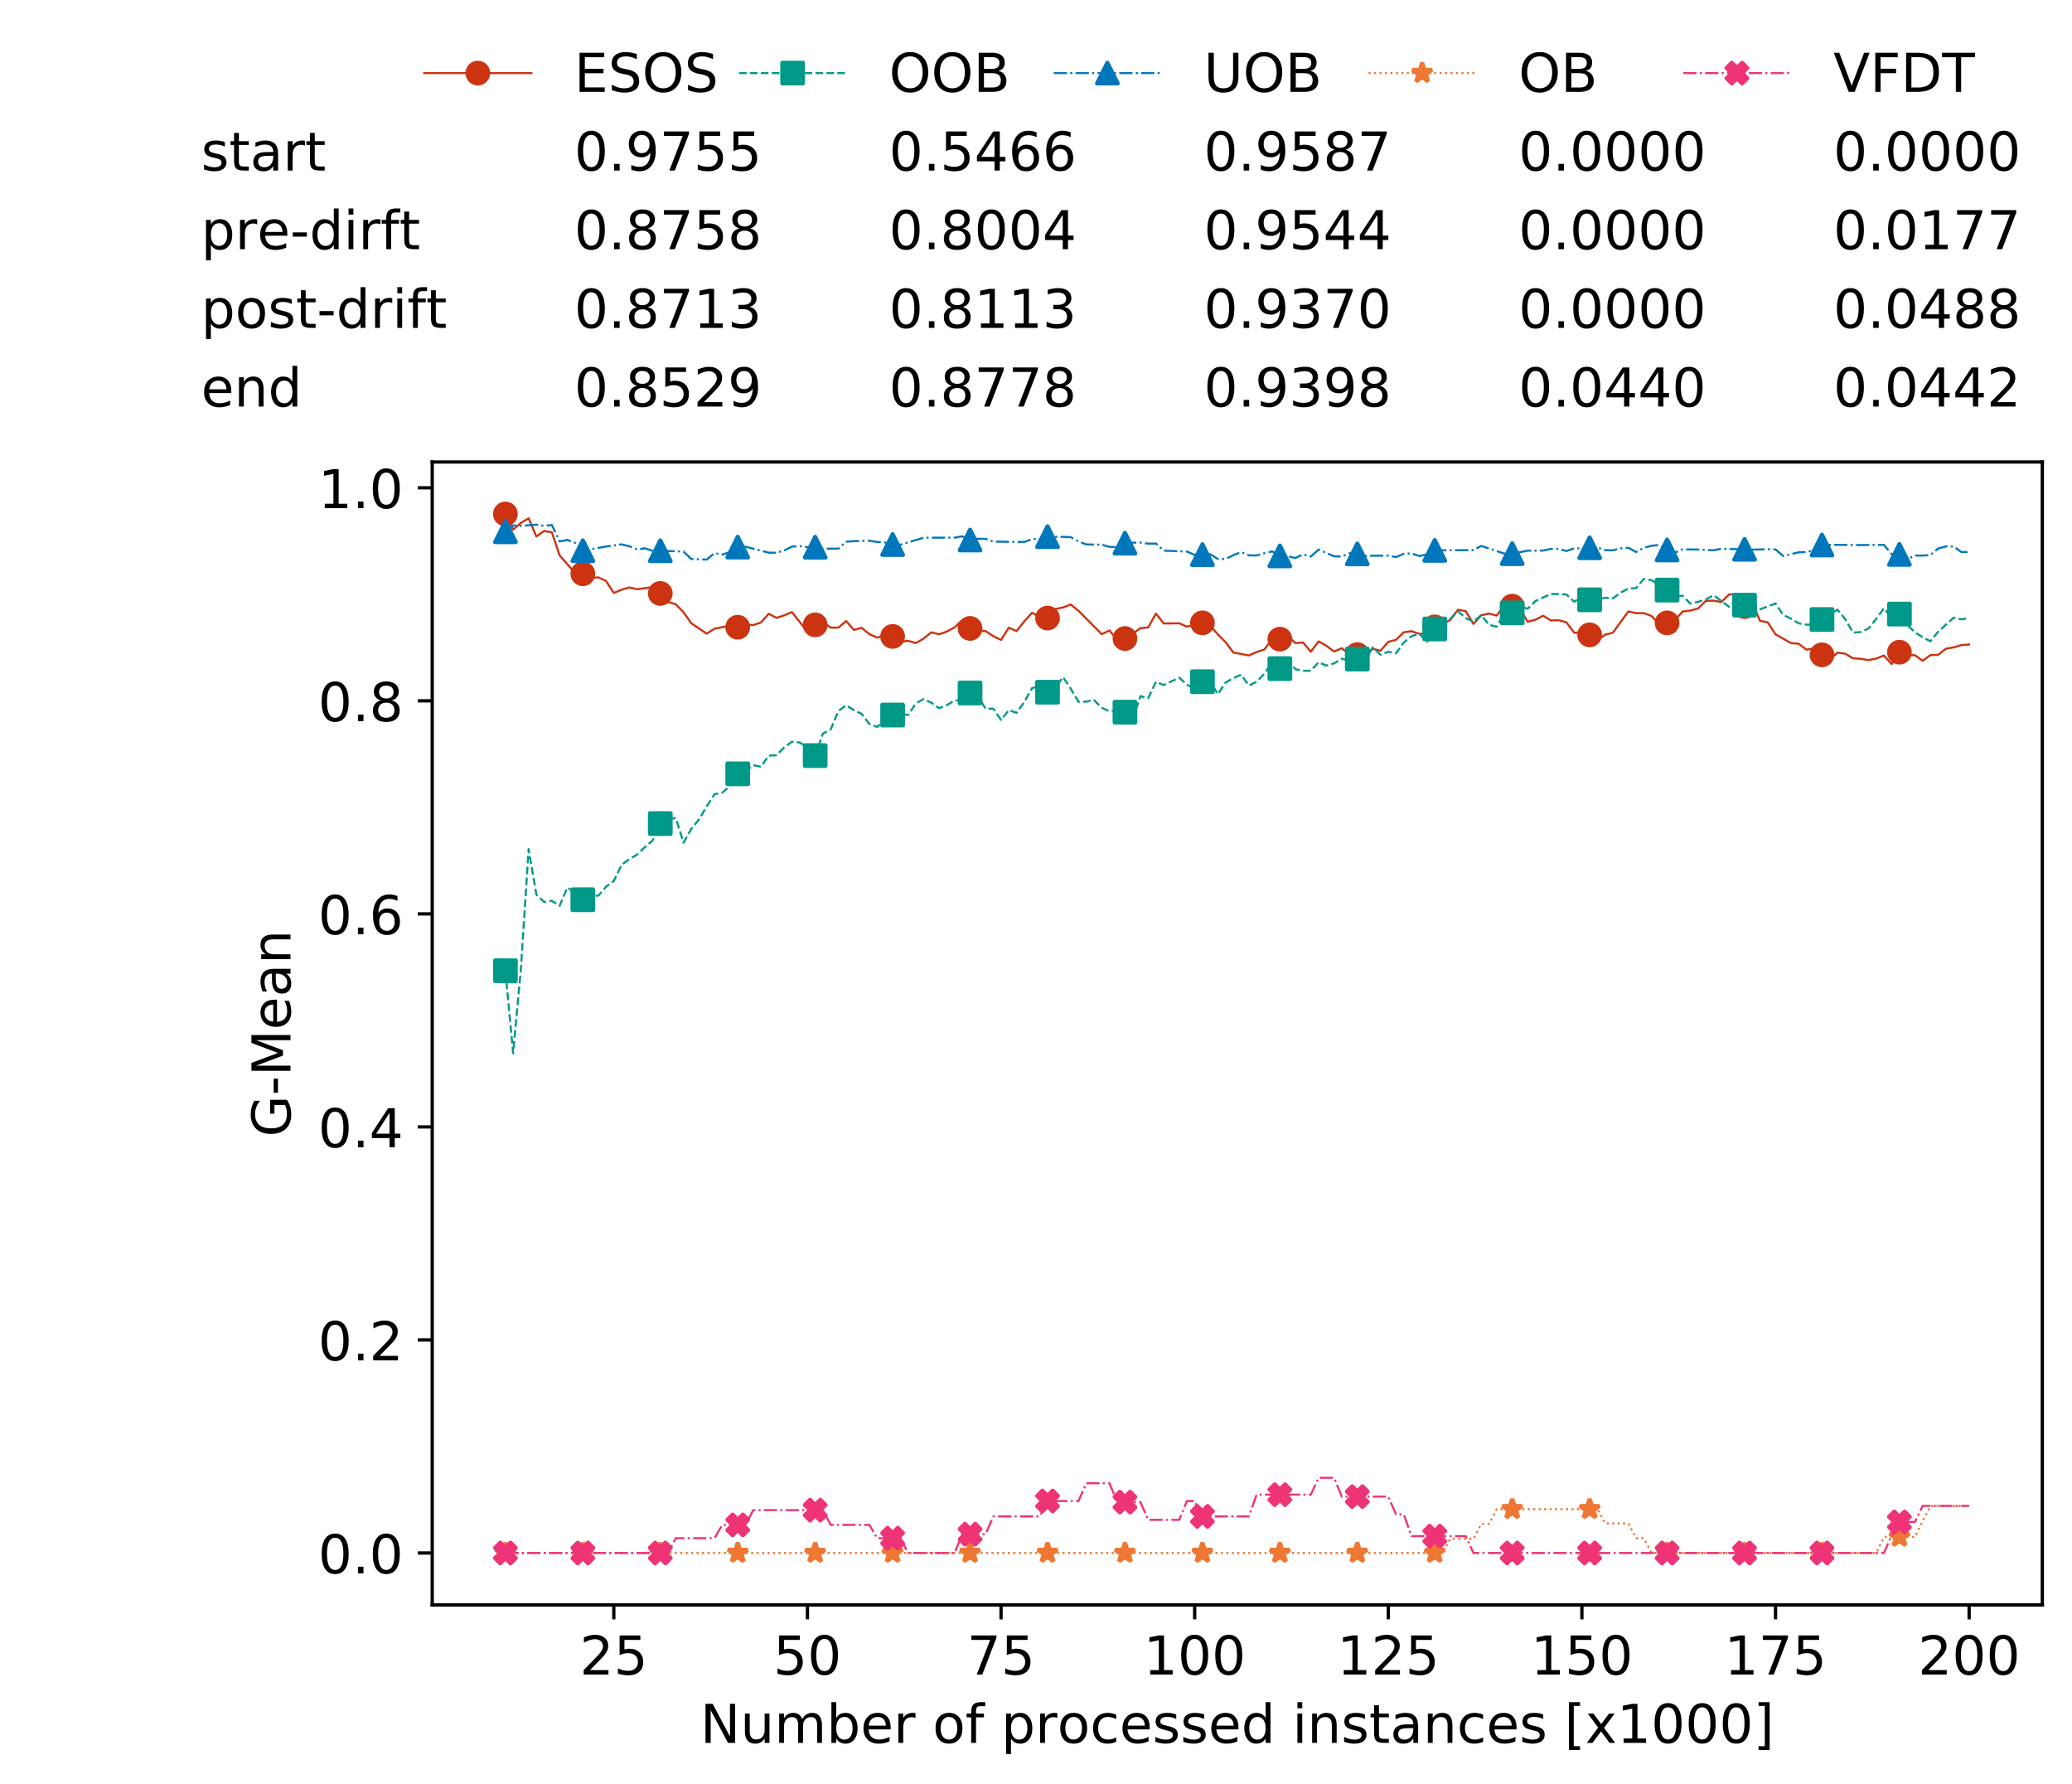 <?xml version="1.0" encoding="utf-8" standalone="no"?>
<!DOCTYPE svg PUBLIC "-//W3C//DTD SVG 1.1//EN"
  "http://www.w3.org/Graphics/SVG/1.1/DTD/svg11.dtd">
<!-- Created with matplotlib (https://matplotlib.org/) -->
<svg height="432.615pt" version="1.1" viewBox="0 0 502.65 432.615" width="502.65pt" xmlns="http://www.w3.org/2000/svg" xmlns:xlink="http://www.w3.org/1999/xlink">
 <defs>
  <style type="text/css">
*{stroke-linecap:butt;stroke-linejoin:round;white-space:pre;}
  </style>
 </defs>
 <g id="figure_1">
  <g id="patch_1">
   <path d="M 0 432.615 
L 502.65 432.615 
L 502.65 0 
L 0 0 
z
" style="fill:#ffffff;"/>
  </g>
  <g id="axes_1">
   <g id="patch_2">
    <path d="M 104.85 389.252 
L 495.45 389.252 
L 495.45 112.052 
L 104.85 112.052 
z
" style="fill:#ffffff;"/>
   </g>
   <g id="matplotlib.axis_1">
    <g id="xtick_1">
     <g id="line2d_1">
      <defs>
       <path d="M 0 0 
L 0 3.5 
" id="m1448e39b02" style="stroke:#000000;stroke-width:0.8;"/>
      </defs>
      <g>
       <use style="stroke:#000000;stroke-width:0.8;" x="148.908" xlink:href="#m1448e39b02" y="389.252"/>
      </g>
     </g>
     <g id="text_1">
      <!-- 25 -->
      <defs>
       <path d="M 19.188 8.297 
L 53.609 8.297 
L 53.609 0 
L 7.328 0 
L 7.328 8.297 
Q 12.938 14.109 22.625 23.891 
Q 32.328 33.688 34.812 36.531 
Q 39.547 41.844 41.422 45.531 
Q 43.312 49.219 43.312 52.781 
Q 43.312 58.594 39.234 62.25 
Q 35.156 65.922 28.609 65.922 
Q 23.969 65.922 18.812 64.312 
Q 13.672 62.703 7.812 59.422 
L 7.812 69.391 
Q 13.766 71.781 18.938 73 
Q 24.125 74.219 28.422 74.219 
Q 39.75 74.219 46.484 68.547 
Q 53.219 62.891 53.219 53.422 
Q 53.219 48.922 51.531 44.891 
Q 49.859 40.875 45.406 35.406 
Q 44.188 33.984 37.641 27.219 
Q 31.109 20.453 19.188 8.297 
z
" id="DejaVuSans-50"/>
       <path d="M 10.797 72.906 
L 49.516 72.906 
L 49.516 64.594 
L 19.828 64.594 
L 19.828 46.734 
Q 21.969 47.469 24.109 47.828 
Q 26.266 48.188 28.422 48.188 
Q 40.625 48.188 47.75 41.5 
Q 54.891 34.812 54.891 23.391 
Q 54.891 11.625 47.562 5.094 
Q 40.234 -1.422 26.906 -1.422 
Q 22.312 -1.422 17.547 -0.641 
Q 12.797 0.141 7.719 1.703 
L 7.719 11.625 
Q 12.109 9.234 16.797 8.062 
Q 21.484 6.891 26.703 6.891 
Q 35.156 6.891 40.078 11.328 
Q 45.016 15.766 45.016 23.391 
Q 45.016 31 40.078 35.438 
Q 35.156 39.891 26.703 39.891 
Q 22.75 39.891 18.812 39.016 
Q 14.891 38.141 10.797 36.281 
z
" id="DejaVuSans-53"/>
      </defs>
      <g transform="translate(140.636 406.13)scale(0.13 -0.13)">
       <use xlink:href="#DejaVuSans-50"/>
       <use x="63.623" xlink:href="#DejaVuSans-53"/>
      </g>
     </g>
    </g>
    <g id="xtick_2">
     <g id="line2d_2">
      <g>
       <use style="stroke:#000000;stroke-width:0.8;" x="195.877" xlink:href="#m1448e39b02" y="389.252"/>
      </g>
     </g>
     <g id="text_2">
      <!-- 50 -->
      <defs>
       <path d="M 31.781 66.406 
Q 24.172 66.406 20.328 58.906 
Q 16.5 51.422 16.5 36.375 
Q 16.5 21.391 20.328 13.891 
Q 24.172 6.391 31.781 6.391 
Q 39.453 6.391 43.281 13.891 
Q 47.125 21.391 47.125 36.375 
Q 47.125 51.422 43.281 58.906 
Q 39.453 66.406 31.781 66.406 
z
M 31.781 74.219 
Q 44.047 74.219 50.516 64.516 
Q 56.984 54.828 56.984 36.375 
Q 56.984 17.969 50.516 8.266 
Q 44.047 -1.422 31.781 -1.422 
Q 19.531 -1.422 13.062 8.266 
Q 6.594 17.969 6.594 36.375 
Q 6.594 54.828 13.062 64.516 
Q 19.531 74.219 31.781 74.219 
z
" id="DejaVuSans-48"/>
      </defs>
      <g transform="translate(187.606 406.13)scale(0.13 -0.13)">
       <use xlink:href="#DejaVuSans-53"/>
       <use x="63.623" xlink:href="#DejaVuSans-48"/>
      </g>
     </g>
    </g>
    <g id="xtick_3">
     <g id="line2d_3">
      <g>
       <use style="stroke:#000000;stroke-width:0.8;" x="242.847" xlink:href="#m1448e39b02" y="389.252"/>
      </g>
     </g>
     <g id="text_3">
      <!-- 75 -->
      <defs>
       <path d="M 8.203 72.906 
L 55.078 72.906 
L 55.078 68.703 
L 28.609 0 
L 18.312 0 
L 43.219 64.594 
L 8.203 64.594 
z
" id="DejaVuSans-55"/>
      </defs>
      <g transform="translate(234.576 406.13)scale(0.13 -0.13)">
       <use xlink:href="#DejaVuSans-55"/>
       <use x="63.623" xlink:href="#DejaVuSans-53"/>
      </g>
     </g>
    </g>
    <g id="xtick_4">
     <g id="line2d_4">
      <g>
       <use style="stroke:#000000;stroke-width:0.8;" x="289.817" xlink:href="#m1448e39b02" y="389.252"/>
      </g>
     </g>
     <g id="text_4">
      <!-- 100 -->
      <defs>
       <path d="M 12.406 8.297 
L 28.516 8.297 
L 28.516 63.922 
L 10.984 60.406 
L 10.984 69.391 
L 28.422 72.906 
L 38.281 72.906 
L 38.281 8.297 
L 54.391 8.297 
L 54.391 0 
L 12.406 0 
z
" id="DejaVuSans-49"/>
      </defs>
      <g transform="translate(277.41 406.13)scale(0.13 -0.13)">
       <use xlink:href="#DejaVuSans-49"/>
       <use x="63.623" xlink:href="#DejaVuSans-48"/>
       <use x="127.246" xlink:href="#DejaVuSans-48"/>
      </g>
     </g>
    </g>
    <g id="xtick_5">
     <g id="line2d_5">
      <g>
       <use style="stroke:#000000;stroke-width:0.8;" x="336.786" xlink:href="#m1448e39b02" y="389.252"/>
      </g>
     </g>
     <g id="text_5">
      <!-- 125 -->
      <g transform="translate(324.379 406.13)scale(0.13 -0.13)">
       <use xlink:href="#DejaVuSans-49"/>
       <use x="63.623" xlink:href="#DejaVuSans-50"/>
       <use x="127.246" xlink:href="#DejaVuSans-53"/>
      </g>
     </g>
    </g>
    <g id="xtick_6">
     <g id="line2d_6">
      <g>
       <use style="stroke:#000000;stroke-width:0.8;" x="383.756" xlink:href="#m1448e39b02" y="389.252"/>
      </g>
     </g>
     <g id="text_6">
      <!-- 150 -->
      <g transform="translate(371.349 406.13)scale(0.13 -0.13)">
       <use xlink:href="#DejaVuSans-49"/>
       <use x="63.623" xlink:href="#DejaVuSans-53"/>
       <use x="127.246" xlink:href="#DejaVuSans-48"/>
      </g>
     </g>
    </g>
    <g id="xtick_7">
     <g id="line2d_7">
      <g>
       <use style="stroke:#000000;stroke-width:0.8;" x="430.726" xlink:href="#m1448e39b02" y="389.252"/>
      </g>
     </g>
     <g id="text_7">
      <!-- 175 -->
      <g transform="translate(418.319 406.13)scale(0.13 -0.13)">
       <use xlink:href="#DejaVuSans-49"/>
       <use x="63.623" xlink:href="#DejaVuSans-55"/>
       <use x="127.246" xlink:href="#DejaVuSans-53"/>
      </g>
     </g>
    </g>
    <g id="xtick_8">
     <g id="line2d_8">
      <g>
       <use style="stroke:#000000;stroke-width:0.8;" x="477.695" xlink:href="#m1448e39b02" y="389.252"/>
      </g>
     </g>
     <g id="text_8">
      <!-- 200 -->
      <g transform="translate(465.289 406.13)scale(0.13 -0.13)">
       <use xlink:href="#DejaVuSans-50"/>
       <use x="63.623" xlink:href="#DejaVuSans-48"/>
       <use x="127.246" xlink:href="#DejaVuSans-48"/>
      </g>
     </g>
    </g>
    <g id="text_9">
     <!-- Number of processed instances [x1000] -->
     <defs>
      <path d="M 9.812 72.906 
L 23.094 72.906 
L 55.422 11.922 
L 55.422 72.906 
L 64.984 72.906 
L 64.984 0 
L 51.703 0 
L 19.391 60.984 
L 19.391 0 
L 9.812 0 
z
" id="DejaVuSans-78"/>
      <path d="M 8.5 21.578 
L 8.5 54.688 
L 17.484 54.688 
L 17.484 21.922 
Q 17.484 14.156 20.5 10.266 
Q 23.531 6.391 29.594 6.391 
Q 36.859 6.391 41.078 11.031 
Q 45.312 15.672 45.312 23.688 
L 45.312 54.688 
L 54.297 54.688 
L 54.297 0 
L 45.312 0 
L 45.312 8.406 
Q 42.047 3.422 37.719 1 
Q 33.406 -1.422 27.688 -1.422 
Q 18.266 -1.422 13.375 4.438 
Q 8.5 10.297 8.5 21.578 
z
M 31.109 56 
z
" id="DejaVuSans-117"/>
      <path d="M 52 44.188 
Q 55.375 50.25 60.062 53.125 
Q 64.75 56 71.094 56 
Q 79.641 56 84.281 50.016 
Q 88.922 44.047 88.922 33.016 
L 88.922 0 
L 79.891 0 
L 79.891 32.719 
Q 79.891 40.578 77.094 44.375 
Q 74.312 48.188 68.609 48.188 
Q 61.625 48.188 57.562 43.547 
Q 53.516 38.922 53.516 30.906 
L 53.516 0 
L 44.484 0 
L 44.484 32.719 
Q 44.484 40.625 41.703 44.406 
Q 38.922 48.188 33.109 48.188 
Q 26.219 48.188 22.156 43.531 
Q 18.109 38.875 18.109 30.906 
L 18.109 0 
L 9.078 0 
L 9.078 54.688 
L 18.109 54.688 
L 18.109 46.188 
Q 21.188 51.219 25.484 53.609 
Q 29.781 56 35.688 56 
Q 41.656 56 45.828 52.969 
Q 50 49.953 52 44.188 
z
" id="DejaVuSans-109"/>
      <path d="M 48.688 27.297 
Q 48.688 37.203 44.609 42.844 
Q 40.531 48.484 33.406 48.484 
Q 26.266 48.484 22.188 42.844 
Q 18.109 37.203 18.109 27.297 
Q 18.109 17.391 22.188 11.75 
Q 26.266 6.109 33.406 6.109 
Q 40.531 6.109 44.609 11.75 
Q 48.688 17.391 48.688 27.297 
z
M 18.109 46.391 
Q 20.953 51.266 25.266 53.625 
Q 29.594 56 35.594 56 
Q 45.562 56 51.781 48.094 
Q 58.016 40.188 58.016 27.297 
Q 58.016 14.406 51.781 6.484 
Q 45.562 -1.422 35.594 -1.422 
Q 29.594 -1.422 25.266 0.953 
Q 20.953 3.328 18.109 8.203 
L 18.109 0 
L 9.078 0 
L 9.078 75.984 
L 18.109 75.984 
z
" id="DejaVuSans-98"/>
      <path d="M 56.203 29.594 
L 56.203 25.203 
L 14.891 25.203 
Q 15.484 15.922 20.484 11.062 
Q 25.484 6.203 34.422 6.203 
Q 39.594 6.203 44.453 7.469 
Q 49.312 8.734 54.109 11.281 
L 54.109 2.781 
Q 49.266 0.734 44.188 -0.344 
Q 39.109 -1.422 33.891 -1.422 
Q 20.797 -1.422 13.156 6.188 
Q 5.516 13.812 5.516 26.812 
Q 5.516 40.234 12.766 48.109 
Q 20.016 56 32.328 56 
Q 43.359 56 49.781 48.891 
Q 56.203 41.797 56.203 29.594 
z
M 47.219 32.234 
Q 47.125 39.594 43.094 43.984 
Q 39.062 48.391 32.422 48.391 
Q 24.906 48.391 20.391 44.141 
Q 15.875 39.891 15.188 32.172 
z
" id="DejaVuSans-101"/>
      <path d="M 41.109 46.297 
Q 39.594 47.172 37.812 47.578 
Q 36.031 48 33.891 48 
Q 26.266 48 22.188 43.047 
Q 18.109 38.094 18.109 28.812 
L 18.109 0 
L 9.078 0 
L 9.078 54.688 
L 18.109 54.688 
L 18.109 46.188 
Q 20.953 51.172 25.484 53.578 
Q 30.031 56 36.531 56 
Q 37.453 56 38.578 55.875 
Q 39.703 55.766 41.062 55.516 
z
" id="DejaVuSans-114"/>
      <path id="DejaVuSans-32"/>
      <path d="M 30.609 48.391 
Q 23.391 48.391 19.188 42.75 
Q 14.984 37.109 14.984 27.297 
Q 14.984 17.484 19.156 11.844 
Q 23.344 6.203 30.609 6.203 
Q 37.797 6.203 41.984 11.859 
Q 46.188 17.531 46.188 27.297 
Q 46.188 37.016 41.984 42.703 
Q 37.797 48.391 30.609 48.391 
z
M 30.609 56 
Q 42.328 56 49.016 48.375 
Q 55.719 40.766 55.719 27.297 
Q 55.719 13.875 49.016 6.219 
Q 42.328 -1.422 30.609 -1.422 
Q 18.844 -1.422 12.172 6.219 
Q 5.516 13.875 5.516 27.297 
Q 5.516 40.766 12.172 48.375 
Q 18.844 56 30.609 56 
z
" id="DejaVuSans-111"/>
      <path d="M 37.109 75.984 
L 37.109 68.5 
L 28.516 68.5 
Q 23.688 68.5 21.797 66.547 
Q 19.922 64.594 19.922 59.516 
L 19.922 54.688 
L 34.719 54.688 
L 34.719 47.703 
L 19.922 47.703 
L 19.922 0 
L 10.891 0 
L 10.891 47.703 
L 2.297 47.703 
L 2.297 54.688 
L 10.891 54.688 
L 10.891 58.5 
Q 10.891 67.625 15.141 71.797 
Q 19.391 75.984 28.609 75.984 
z
" id="DejaVuSans-102"/>
      <path d="M 18.109 8.203 
L 18.109 -20.797 
L 9.078 -20.797 
L 9.078 54.688 
L 18.109 54.688 
L 18.109 46.391 
Q 20.953 51.266 25.266 53.625 
Q 29.594 56 35.594 56 
Q 45.562 56 51.781 48.094 
Q 58.016 40.188 58.016 27.297 
Q 58.016 14.406 51.781 6.484 
Q 45.562 -1.422 35.594 -1.422 
Q 29.594 -1.422 25.266 0.953 
Q 20.953 3.328 18.109 8.203 
z
M 48.688 27.297 
Q 48.688 37.203 44.609 42.844 
Q 40.531 48.484 33.406 48.484 
Q 26.266 48.484 22.188 42.844 
Q 18.109 37.203 18.109 27.297 
Q 18.109 17.391 22.188 11.75 
Q 26.266 6.109 33.406 6.109 
Q 40.531 6.109 44.609 11.75 
Q 48.688 17.391 48.688 27.297 
z
" id="DejaVuSans-112"/>
      <path d="M 48.781 52.594 
L 48.781 44.188 
Q 44.969 46.297 41.141 47.344 
Q 37.312 48.391 33.406 48.391 
Q 24.656 48.391 19.812 42.844 
Q 14.984 37.312 14.984 27.297 
Q 14.984 17.281 19.812 11.734 
Q 24.656 6.203 33.406 6.203 
Q 37.312 6.203 41.141 7.25 
Q 44.969 8.297 48.781 10.406 
L 48.781 2.094 
Q 45.016 0.344 40.984 -0.531 
Q 36.969 -1.422 32.422 -1.422 
Q 20.062 -1.422 12.781 6.344 
Q 5.516 14.109 5.516 27.297 
Q 5.516 40.672 12.859 48.328 
Q 20.219 56 33.016 56 
Q 37.156 56 41.109 55.141 
Q 45.062 54.297 48.781 52.594 
z
" id="DejaVuSans-99"/>
      <path d="M 44.281 53.078 
L 44.281 44.578 
Q 40.484 46.531 36.375 47.5 
Q 32.281 48.484 27.875 48.484 
Q 21.188 48.484 17.844 46.438 
Q 14.5 44.391 14.5 40.281 
Q 14.5 37.156 16.891 35.375 
Q 19.281 33.594 26.516 31.984 
L 29.594 31.297 
Q 39.156 29.25 43.188 25.516 
Q 47.219 21.781 47.219 15.094 
Q 47.219 7.469 41.188 3.016 
Q 35.156 -1.422 24.609 -1.422 
Q 20.219 -1.422 15.453 -0.562 
Q 10.688 0.297 5.422 2 
L 5.422 11.281 
Q 10.406 8.688 15.234 7.391 
Q 20.062 6.109 24.812 6.109 
Q 31.156 6.109 34.562 8.281 
Q 37.984 10.453 37.984 14.406 
Q 37.984 18.062 35.516 20.016 
Q 33.062 21.969 24.703 23.781 
L 21.578 24.516 
Q 13.234 26.266 9.516 29.906 
Q 5.812 33.547 5.812 39.891 
Q 5.812 47.609 11.281 51.797 
Q 16.75 56 26.812 56 
Q 31.781 56 36.172 55.266 
Q 40.578 54.547 44.281 53.078 
z
" id="DejaVuSans-115"/>
      <path d="M 45.406 46.391 
L 45.406 75.984 
L 54.391 75.984 
L 54.391 0 
L 45.406 0 
L 45.406 8.203 
Q 42.578 3.328 38.25 0.953 
Q 33.938 -1.422 27.875 -1.422 
Q 17.969 -1.422 11.734 6.484 
Q 5.516 14.406 5.516 27.297 
Q 5.516 40.188 11.734 48.094 
Q 17.969 56 27.875 56 
Q 33.938 56 38.25 53.625 
Q 42.578 51.266 45.406 46.391 
z
M 14.797 27.297 
Q 14.797 17.391 18.875 11.75 
Q 22.953 6.109 30.078 6.109 
Q 37.203 6.109 41.297 11.75 
Q 45.406 17.391 45.406 27.297 
Q 45.406 37.203 41.297 42.844 
Q 37.203 48.484 30.078 48.484 
Q 22.953 48.484 18.875 42.844 
Q 14.797 37.203 14.797 27.297 
z
" id="DejaVuSans-100"/>
      <path d="M 9.422 54.688 
L 18.406 54.688 
L 18.406 0 
L 9.422 0 
z
M 9.422 75.984 
L 18.406 75.984 
L 18.406 64.594 
L 9.422 64.594 
z
" id="DejaVuSans-105"/>
      <path d="M 54.891 33.016 
L 54.891 0 
L 45.906 0 
L 45.906 32.719 
Q 45.906 40.484 42.875 44.328 
Q 39.844 48.188 33.797 48.188 
Q 26.516 48.188 22.312 43.547 
Q 18.109 38.922 18.109 30.906 
L 18.109 0 
L 9.078 0 
L 9.078 54.688 
L 18.109 54.688 
L 18.109 46.188 
Q 21.344 51.125 25.703 53.562 
Q 30.078 56 35.797 56 
Q 45.219 56 50.047 50.172 
Q 54.891 44.344 54.891 33.016 
z
" id="DejaVuSans-110"/>
      <path d="M 18.312 70.219 
L 18.312 54.688 
L 36.812 54.688 
L 36.812 47.703 
L 18.312 47.703 
L 18.312 18.016 
Q 18.312 11.328 20.141 9.422 
Q 21.969 7.516 27.594 7.516 
L 36.812 7.516 
L 36.812 0 
L 27.594 0 
Q 17.188 0 13.234 3.875 
Q 9.281 7.766 9.281 18.016 
L 9.281 47.703 
L 2.688 47.703 
L 2.688 54.688 
L 9.281 54.688 
L 9.281 70.219 
z
" id="DejaVuSans-116"/>
      <path d="M 34.281 27.484 
Q 23.391 27.484 19.188 25 
Q 14.984 22.516 14.984 16.5 
Q 14.984 11.719 18.141 8.906 
Q 21.297 6.109 26.703 6.109 
Q 34.188 6.109 38.703 11.406 
Q 43.219 16.703 43.219 25.484 
L 43.219 27.484 
z
M 52.203 31.203 
L 52.203 0 
L 43.219 0 
L 43.219 8.297 
Q 40.141 3.328 35.547 0.953 
Q 30.953 -1.422 24.312 -1.422 
Q 15.922 -1.422 10.953 3.297 
Q 6 8.016 6 15.922 
Q 6 25.141 12.172 29.828 
Q 18.359 34.516 30.609 34.516 
L 43.219 34.516 
L 43.219 35.406 
Q 43.219 41.609 39.141 45 
Q 35.062 48.391 27.688 48.391 
Q 23 48.391 18.547 47.266 
Q 14.109 46.141 10.016 43.891 
L 10.016 52.203 
Q 14.938 54.109 19.578 55.047 
Q 24.219 56 28.609 56 
Q 40.484 56 46.344 49.844 
Q 52.203 43.703 52.203 31.203 
z
" id="DejaVuSans-97"/>
      <path d="M 8.594 75.984 
L 29.297 75.984 
L 29.297 69 
L 17.578 69 
L 17.578 -6.203 
L 29.297 -6.203 
L 29.297 -13.188 
L 8.594 -13.188 
z
" id="DejaVuSans-91"/>
      <path d="M 54.891 54.688 
L 35.109 28.078 
L 55.906 0 
L 45.312 0 
L 29.391 21.484 
L 13.484 0 
L 2.875 0 
L 24.125 28.609 
L 4.688 54.688 
L 15.281 54.688 
L 29.781 35.203 
L 44.281 54.688 
z
" id="DejaVuSans-120"/>
      <path d="M 30.422 75.984 
L 30.422 -13.188 
L 9.719 -13.188 
L 9.719 -6.203 
L 21.391 -6.203 
L 21.391 69 
L 9.719 69 
L 9.719 75.984 
z
" id="DejaVuSans-93"/>
     </defs>
     <g transform="translate(169.881 422.711)scale(0.13 -0.13)">
      <use xlink:href="#DejaVuSans-78"/>
      <use x="74.805" xlink:href="#DejaVuSans-117"/>
      <use x="138.184" xlink:href="#DejaVuSans-109"/>
      <use x="235.596" xlink:href="#DejaVuSans-98"/>
      <use x="299.072" xlink:href="#DejaVuSans-101"/>
      <use x="360.596" xlink:href="#DejaVuSans-114"/>
      <use x="401.709" xlink:href="#DejaVuSans-32"/>
      <use x="433.496" xlink:href="#DejaVuSans-111"/>
      <use x="494.678" xlink:href="#DejaVuSans-102"/>
      <use x="529.883" xlink:href="#DejaVuSans-32"/>
      <use x="561.67" xlink:href="#DejaVuSans-112"/>
      <use x="625.146" xlink:href="#DejaVuSans-114"/>
      <use x="666.229" xlink:href="#DejaVuSans-111"/>
      <use x="727.41" xlink:href="#DejaVuSans-99"/>
      <use x="782.391" xlink:href="#DejaVuSans-101"/>
      <use x="843.914" xlink:href="#DejaVuSans-115"/>
      <use x="896.014" xlink:href="#DejaVuSans-115"/>
      <use x="948.113" xlink:href="#DejaVuSans-101"/>
      <use x="1009.637" xlink:href="#DejaVuSans-100"/>
      <use x="1073.113" xlink:href="#DejaVuSans-32"/>
      <use x="1104.9" xlink:href="#DejaVuSans-105"/>
      <use x="1132.684" xlink:href="#DejaVuSans-110"/>
      <use x="1196.062" xlink:href="#DejaVuSans-115"/>
      <use x="1248.162" xlink:href="#DejaVuSans-116"/>
      <use x="1287.371" xlink:href="#DejaVuSans-97"/>
      <use x="1348.65" xlink:href="#DejaVuSans-110"/>
      <use x="1412.029" xlink:href="#DejaVuSans-99"/>
      <use x="1467.01" xlink:href="#DejaVuSans-101"/>
      <use x="1528.533" xlink:href="#DejaVuSans-115"/>
      <use x="1580.633" xlink:href="#DejaVuSans-32"/>
      <use x="1612.42" xlink:href="#DejaVuSans-91"/>
      <use x="1651.434" xlink:href="#DejaVuSans-120"/>
      <use x="1710.613" xlink:href="#DejaVuSans-49"/>
      <use x="1774.236" xlink:href="#DejaVuSans-48"/>
      <use x="1837.859" xlink:href="#DejaVuSans-48"/>
      <use x="1901.482" xlink:href="#DejaVuSans-48"/>
      <use x="1965.105" xlink:href="#DejaVuSans-93"/>
     </g>
    </g>
   </g>
   <g id="matplotlib.axis_2">
    <g id="ytick_1">
     <g id="line2d_9">
      <defs>
       <path d="M 0 0 
L -3.5 0 
" id="md3324a5cc3" style="stroke:#000000;stroke-width:0.8;"/>
      </defs>
      <g>
       <use style="stroke:#000000;stroke-width:0.8;" x="104.85" xlink:href="#md3324a5cc3" y="376.652"/>
      </g>
     </g>
     <g id="text_10">
      <!-- 0.0 -->
      <defs>
       <path d="M 10.688 12.406 
L 21 12.406 
L 21 0 
L 10.688 0 
z
" id="DejaVuSans-46"/>
      </defs>
      <g transform="translate(77.176 381.591)scale(0.13 -0.13)">
       <use xlink:href="#DejaVuSans-48"/>
       <use x="63.623" xlink:href="#DejaVuSans-46"/>
       <use x="95.41" xlink:href="#DejaVuSans-48"/>
      </g>
     </g>
    </g>
    <g id="ytick_2">
     <g id="line2d_10">
      <g>
       <use style="stroke:#000000;stroke-width:0.8;" x="104.85" xlink:href="#md3324a5cc3" y="324.984"/>
      </g>
     </g>
     <g id="text_11">
      <!-- 0.2 -->
      <g transform="translate(77.176 329.923)scale(0.13 -0.13)">
       <use xlink:href="#DejaVuSans-48"/>
       <use x="63.623" xlink:href="#DejaVuSans-46"/>
       <use x="95.41" xlink:href="#DejaVuSans-50"/>
      </g>
     </g>
    </g>
    <g id="ytick_3">
     <g id="line2d_11">
      <g>
       <use style="stroke:#000000;stroke-width:0.8;" x="104.85" xlink:href="#md3324a5cc3" y="273.316"/>
      </g>
     </g>
     <g id="text_12">
      <!-- 0.4 -->
      <defs>
       <path d="M 37.797 64.312 
L 12.891 25.391 
L 37.797 25.391 
z
M 35.203 72.906 
L 47.609 72.906 
L 47.609 25.391 
L 58.016 25.391 
L 58.016 17.188 
L 47.609 17.188 
L 47.609 0 
L 37.797 0 
L 37.797 17.188 
L 4.891 17.188 
L 4.891 26.703 
z
" id="DejaVuSans-52"/>
      </defs>
      <g transform="translate(77.176 278.255)scale(0.13 -0.13)">
       <use xlink:href="#DejaVuSans-48"/>
       <use x="63.623" xlink:href="#DejaVuSans-46"/>
       <use x="95.41" xlink:href="#DejaVuSans-52"/>
      </g>
     </g>
    </g>
    <g id="ytick_4">
     <g id="line2d_12">
      <g>
       <use style="stroke:#000000;stroke-width:0.8;" x="104.85" xlink:href="#md3324a5cc3" y="221.647"/>
      </g>
     </g>
     <g id="text_13">
      <!-- 0.6 -->
      <defs>
       <path d="M 33.016 40.375 
Q 26.375 40.375 22.484 35.828 
Q 18.609 31.297 18.609 23.391 
Q 18.609 15.531 22.484 10.953 
Q 26.375 6.391 33.016 6.391 
Q 39.656 6.391 43.531 10.953 
Q 47.406 15.531 47.406 23.391 
Q 47.406 31.297 43.531 35.828 
Q 39.656 40.375 33.016 40.375 
z
M 52.594 71.297 
L 52.594 62.312 
Q 48.875 64.062 45.094 64.984 
Q 41.312 65.922 37.594 65.922 
Q 27.828 65.922 22.672 59.328 
Q 17.531 52.734 16.797 39.406 
Q 19.672 43.656 24.016 45.922 
Q 28.375 48.188 33.594 48.188 
Q 44.578 48.188 50.953 41.516 
Q 57.328 34.859 57.328 23.391 
Q 57.328 12.156 50.688 5.359 
Q 44.047 -1.422 33.016 -1.422 
Q 20.359 -1.422 13.672 8.266 
Q 6.984 17.969 6.984 36.375 
Q 6.984 53.656 15.188 63.938 
Q 23.391 74.219 37.203 74.219 
Q 40.922 74.219 44.703 73.484 
Q 48.484 72.75 52.594 71.297 
z
" id="DejaVuSans-54"/>
      </defs>
      <g transform="translate(77.176 226.586)scale(0.13 -0.13)">
       <use xlink:href="#DejaVuSans-48"/>
       <use x="63.623" xlink:href="#DejaVuSans-46"/>
       <use x="95.41" xlink:href="#DejaVuSans-54"/>
      </g>
     </g>
    </g>
    <g id="ytick_5">
     <g id="line2d_13">
      <g>
       <use style="stroke:#000000;stroke-width:0.8;" x="104.85" xlink:href="#md3324a5cc3" y="169.979"/>
      </g>
     </g>
     <g id="text_14">
      <!-- 0.8 -->
      <defs>
       <path d="M 31.781 34.625 
Q 24.75 34.625 20.719 30.859 
Q 16.703 27.094 16.703 20.516 
Q 16.703 13.922 20.719 10.156 
Q 24.75 6.391 31.781 6.391 
Q 38.812 6.391 42.859 10.172 
Q 46.922 13.969 46.922 20.516 
Q 46.922 27.094 42.891 30.859 
Q 38.875 34.625 31.781 34.625 
z
M 21.922 38.812 
Q 15.578 40.375 12.031 44.719 
Q 8.5 49.078 8.5 55.328 
Q 8.5 64.062 14.719 69.141 
Q 20.953 74.219 31.781 74.219 
Q 42.672 74.219 48.875 69.141 
Q 55.078 64.062 55.078 55.328 
Q 55.078 49.078 51.531 44.719 
Q 48 40.375 41.703 38.812 
Q 48.828 37.156 52.797 32.312 
Q 56.781 27.484 56.781 20.516 
Q 56.781 9.906 50.312 4.234 
Q 43.844 -1.422 31.781 -1.422 
Q 19.734 -1.422 13.25 4.234 
Q 6.781 9.906 6.781 20.516 
Q 6.781 27.484 10.781 32.312 
Q 14.797 37.156 21.922 38.812 
z
M 18.312 54.391 
Q 18.312 48.734 21.844 45.562 
Q 25.391 42.391 31.781 42.391 
Q 38.141 42.391 41.719 45.562 
Q 45.312 48.734 45.312 54.391 
Q 45.312 60.062 41.719 63.234 
Q 38.141 66.406 31.781 66.406 
Q 25.391 66.406 21.844 63.234 
Q 18.312 60.062 18.312 54.391 
z
" id="DejaVuSans-56"/>
      </defs>
      <g transform="translate(77.176 174.918)scale(0.13 -0.13)">
       <use xlink:href="#DejaVuSans-48"/>
       <use x="63.623" xlink:href="#DejaVuSans-46"/>
       <use x="95.41" xlink:href="#DejaVuSans-56"/>
      </g>
     </g>
    </g>
    <g id="ytick_6">
     <g id="line2d_14">
      <g>
       <use style="stroke:#000000;stroke-width:0.8;" x="104.85" xlink:href="#md3324a5cc3" y="118.311"/>
      </g>
     </g>
     <g id="text_15">
      <!-- 1.0 -->
      <g transform="translate(77.176 123.25)scale(0.13 -0.13)">
       <use xlink:href="#DejaVuSans-49"/>
       <use x="63.623" xlink:href="#DejaVuSans-46"/>
       <use x="95.41" xlink:href="#DejaVuSans-48"/>
      </g>
     </g>
    </g>
    <g id="text_16">
     <!-- G-Mean -->
     <defs>
      <path d="M 59.516 10.406 
L 59.516 29.984 
L 43.406 29.984 
L 43.406 38.094 
L 69.281 38.094 
L 69.281 6.781 
Q 63.578 2.734 56.688 0.656 
Q 49.812 -1.422 42 -1.422 
Q 24.906 -1.422 15.25 8.562 
Q 5.609 18.562 5.609 36.375 
Q 5.609 54.25 15.25 64.234 
Q 24.906 74.219 42 74.219 
Q 49.125 74.219 55.547 72.453 
Q 61.969 70.703 67.391 67.281 
L 67.391 56.781 
Q 61.922 61.422 55.766 63.766 
Q 49.609 66.109 42.828 66.109 
Q 29.438 66.109 22.719 58.641 
Q 16.016 51.172 16.016 36.375 
Q 16.016 21.625 22.719 14.156 
Q 29.438 6.688 42.828 6.688 
Q 48.047 6.688 52.141 7.594 
Q 56.25 8.5 59.516 10.406 
z
" id="DejaVuSans-71"/>
      <path d="M 4.891 31.391 
L 31.203 31.391 
L 31.203 23.391 
L 4.891 23.391 
z
" id="DejaVuSans-45"/>
      <path d="M 9.812 72.906 
L 24.516 72.906 
L 43.109 23.297 
L 61.812 72.906 
L 76.516 72.906 
L 76.516 0 
L 66.891 0 
L 66.891 64.016 
L 48.094 14.016 
L 38.188 14.016 
L 19.391 64.016 
L 19.391 0 
L 9.812 0 
z
" id="DejaVuSans-77"/>
     </defs>
     <g transform="translate(70.472 275.744)rotate(-90)scale(0.13 -0.13)">
      <use xlink:href="#DejaVuSans-71"/>
      <use x="77.49" xlink:href="#DejaVuSans-45"/>
      <use x="113.574" xlink:href="#DejaVuSans-77"/>
      <use x="199.854" xlink:href="#DejaVuSans-101"/>
      <use x="261.377" xlink:href="#DejaVuSans-97"/>
      <use x="322.656" xlink:href="#DejaVuSans-110"/>
     </g>
    </g>
   </g>
   <g id="line2d_15"/>
   <g id="line2d_16"/>
   <g id="line2d_17"/>
   <g id="line2d_18"/>
   <g id="line2d_19"/>
   <g id="line2d_20">
    <path clip-path="url(#p33368ebe0d)" d="M 122.605 124.652 
L 124.483 128.45 
L 126.362 126.824 
L 128.241 125.708 
L 130.12 130.105 
L 131.998 128.774 
L 133.877 129.107 
L 135.756 134.687 
L 139.514 139.012 
L 141.392 139.16 
L 143.271 140.176 
L 145.15 140.032 
L 147.029 140.923 
L 148.908 143.821 
L 150.786 143.026 
L 152.665 142.479 
L 154.544 142.908 
L 158.302 142.399 
L 160.18 143.931 
L 162.059 146.012 
L 163.938 146.552 
L 165.817 148.494 
L 167.695 151.158 
L 171.453 153.686 
L 173.332 152.487 
L 177.089 151.725 
L 178.968 152.125 
L 180.847 151.436 
L 182.726 151.617 
L 184.605 150.975 
L 186.483 148.863 
L 188.362 149.859 
L 190.241 149.24 
L 192.12 148.457 
L 195.877 153.244 
L 197.756 151.545 
L 199.635 150.851 
L 201.514 152.217 
L 203.392 152.213 
L 205.271 150.631 
L 207.15 152.783 
L 209.029 152.264 
L 210.908 153.812 
L 212.786 154.645 
L 214.665 154.199 
L 216.544 154.351 
L 218.423 155.684 
L 220.302 155.411 
L 222.18 155.974 
L 224.059 154.879 
L 225.938 153.355 
L 227.817 153.843 
L 229.695 153.175 
L 231.574 152.155 
L 233.453 150.4 
L 235.332 152.411 
L 237.211 153.047 
L 239.089 153.041 
L 240.968 154.293 
L 242.847 155.2 
L 244.726 152.237 
L 246.605 153.063 
L 248.483 150.704 
L 250.362 148.614 
L 252.241 149.66 
L 254.12 149.901 
L 255.998 147.73 
L 257.877 147.321 
L 259.756 146.623 
L 261.635 148.145 
L 267.271 153.809 
L 269.15 152.907 
L 271.029 155.195 
L 272.908 154.868 
L 274.786 153.702 
L 276.665 152.345 
L 278.544 152.18 
L 280.423 148.805 
L 282.302 151.212 
L 286.059 151.17 
L 287.938 151.977 
L 291.695 151.062 
L 293.574 151.712 
L 295.453 153.888 
L 297.332 155.761 
L 299.211 158.267 
L 302.968 158.965 
L 304.847 158.137 
L 306.726 157.528 
L 308.605 155.071 
L 310.483 155.014 
L 312.362 154.139 
L 314.241 155.978 
L 316.12 155.835 
L 317.998 158.056 
L 319.877 155.563 
L 321.756 156.618 
L 323.635 158.019 
L 325.514 157.214 
L 327.392 158.776 
L 331.15 158.74 
L 333.029 157.359 
L 334.908 157.826 
L 336.786 155.67 
L 338.665 155.184 
L 340.544 153.346 
L 342.423 153.093 
L 344.302 153.719 
L 346.18 153.645 
L 348.059 152.04 
L 349.938 151.471 
L 351.817 150.346 
L 353.695 147.876 
L 355.574 148.242 
L 357.453 151.323 
L 359.332 149.227 
L 361.211 148.803 
L 363.089 149.298 
L 364.968 146.74 
L 366.847 147.019 
L 368.726 147.727 
L 370.605 150.792 
L 372.483 150.303 
L 374.362 149.339 
L 376.241 150.491 
L 378.12 150.423 
L 379.998 150.935 
L 381.877 153.463 
L 383.756 153.324 
L 385.635 153.976 
L 387.514 155.278 
L 389.392 153.936 
L 391.271 153.453 
L 395.029 148.296 
L 396.908 148.719 
L 398.786 148.709 
L 400.665 149.408 
L 402.544 151.381 
L 404.423 151.069 
L 406.302 150.432 
L 408.18 148.315 
L 410.059 148.083 
L 411.938 147.583 
L 413.817 145.725 
L 415.695 145.669 
L 417.574 146.025 
L 419.453 144.171 
L 421.332 144.093 
L 423.211 147.113 
L 425.089 146.246 
L 426.968 150.581 
L 428.847 150.953 
L 430.726 153.849 
L 434.483 155.98 
L 436.362 156.128 
L 438.241 157.566 
L 440.12 157.246 
L 441.998 158.821 
L 443.877 159.936 
L 445.756 158.29 
L 447.635 158.543 
L 449.514 159.666 
L 451.392 159.775 
L 453.271 160.101 
L 455.15 159.726 
L 457.029 158.986 
L 458.908 161.075 
L 460.786 158.177 
L 462.665 158.917 
L 464.544 158.916 
L 466.423 160.259 
L 468.302 158.88 
L 470.18 158.827 
L 472.059 157.328 
L 473.938 157.017 
L 475.817 156.454 
L 477.695 156.315 
L 477.695 156.315 
" style="fill:none;stroke:#cc3311;stroke-linecap:square;stroke-width:0.5;"/>
    <defs>
     <path d="M 0 2.5 
C 0.663 2.5 1.299 2.237 1.768 1.768 
C 2.237 1.299 2.5 0.663 2.5 0 
C 2.5 -0.663 2.237 -1.299 1.768 -1.768 
C 1.299 -2.237 0.663 -2.5 0 -2.5 
C -0.663 -2.5 -1.299 -2.237 -1.768 -1.768 
C -2.237 -1.299 -2.5 -0.663 -2.5 0 
C -2.5 0.663 -2.237 1.299 -1.768 1.768 
C -1.299 2.237 -0.663 2.5 0 2.5 
z
" id="m8e1927ceba" style="stroke:#cc3311;"/>
    </defs>
    <g clip-path="url(#p33368ebe0d)">
     <use style="fill:#cc3311;stroke:#cc3311;" x="122.605" xlink:href="#m8e1927ceba" y="124.652"/>
     <use style="fill:#cc3311;stroke:#cc3311;" x="141.392" xlink:href="#m8e1927ceba" y="139.16"/>
     <use style="fill:#cc3311;stroke:#cc3311;" x="160.18" xlink:href="#m8e1927ceba" y="143.931"/>
     <use style="fill:#cc3311;stroke:#cc3311;" x="178.968" xlink:href="#m8e1927ceba" y="152.125"/>
     <use style="fill:#cc3311;stroke:#cc3311;" x="197.756" xlink:href="#m8e1927ceba" y="151.545"/>
     <use style="fill:#cc3311;stroke:#cc3311;" x="216.544" xlink:href="#m8e1927ceba" y="154.351"/>
     <use style="fill:#cc3311;stroke:#cc3311;" x="235.332" xlink:href="#m8e1927ceba" y="152.411"/>
     <use style="fill:#cc3311;stroke:#cc3311;" x="254.12" xlink:href="#m8e1927ceba" y="149.901"/>
     <use style="fill:#cc3311;stroke:#cc3311;" x="272.908" xlink:href="#m8e1927ceba" y="154.868"/>
     <use style="fill:#cc3311;stroke:#cc3311;" x="291.695" xlink:href="#m8e1927ceba" y="151.062"/>
     <use style="fill:#cc3311;stroke:#cc3311;" x="310.483" xlink:href="#m8e1927ceba" y="155.014"/>
     <use style="fill:#cc3311;stroke:#cc3311;" x="329.271" xlink:href="#m8e1927ceba" y="158.767"/>
     <use style="fill:#cc3311;stroke:#cc3311;" x="348.059" xlink:href="#m8e1927ceba" y="152.04"/>
     <use style="fill:#cc3311;stroke:#cc3311;" x="366.847" xlink:href="#m8e1927ceba" y="147.019"/>
     <use style="fill:#cc3311;stroke:#cc3311;" x="385.635" xlink:href="#m8e1927ceba" y="153.976"/>
     <use style="fill:#cc3311;stroke:#cc3311;" x="404.423" xlink:href="#m8e1927ceba" y="151.069"/>
     <use style="fill:#cc3311;stroke:#cc3311;" x="423.211" xlink:href="#m8e1927ceba" y="147.113"/>
     <use style="fill:#cc3311;stroke:#cc3311;" x="441.998" xlink:href="#m8e1927ceba" y="158.821"/>
     <use style="fill:#cc3311;stroke:#cc3311;" x="460.786" xlink:href="#m8e1927ceba" y="158.177"/>
    </g>
   </g>
   <g id="line2d_21"/>
   <g id="line2d_22"/>
   <g id="line2d_23"/>
   <g id="line2d_24"/>
   <g id="line2d_25">
    <path clip-path="url(#p33368ebe0d)" d="M 122.605 235.439 
L 124.483 255.432 
L 126.362 235.009 
L 128.241 205.931 
L 130.12 216.981 
L 131.998 218.759 
L 133.877 218.473 
L 135.756 219.696 
L 137.635 215.267 
L 139.514 216.513 
L 141.392 218.221 
L 143.271 217.1 
L 145.15 217.241 
L 147.029 215.04 
L 148.908 213.667 
L 150.786 209.75 
L 152.665 208.378 
L 154.544 207.272 
L 156.423 205.475 
L 158.302 203.869 
L 160.18 199.749 
L 162.059 198.733 
L 163.938 198.384 
L 165.817 204.384 
L 167.695 201.043 
L 169.574 198.733 
L 171.453 195.553 
L 173.332 192.626 
L 175.211 192.265 
L 177.089 190.597 
L 178.968 187.674 
L 180.847 187.143 
L 182.726 185.575 
L 184.605 185.975 
L 186.483 183.258 
L 188.362 183.167 
L 190.241 181.257 
L 192.12 179.898 
L 193.998 180.088 
L 195.877 181.171 
L 197.756 183.264 
L 199.635 177.914 
L 201.514 176.911 
L 203.392 172.428 
L 205.271 171.06 
L 207.15 172.222 
L 209.029 173.145 
L 210.908 175.601 
L 212.786 176.296 
L 214.665 174.702 
L 216.544 173.421 
L 218.423 173.091 
L 220.302 173.421 
L 222.18 170.609 
L 224.059 169.539 
L 225.938 170.436 
L 227.817 171.755 
L 229.695 171.029 
L 231.574 169.873 
L 233.453 169.882 
L 235.332 168.069 
L 237.211 168.829 
L 239.089 171.871 
L 240.968 171.877 
L 242.847 174.606 
L 244.726 172.222 
L 246.605 172.89 
L 248.483 170.26 
L 250.362 166.895 
L 252.241 166.434 
L 254.12 167.88 
L 255.998 166.842 
L 257.877 164.217 
L 259.756 167.038 
L 261.635 170.21 
L 263.514 170.173 
L 265.392 169.766 
L 267.271 171.657 
L 269.15 172.525 
L 271.029 172.498 
L 272.908 172.72 
L 274.786 174.276 
L 276.665 168.84 
L 278.544 169.336 
L 280.423 165.352 
L 282.302 166.153 
L 286.059 164.35 
L 287.938 166.052 
L 289.817 167.056 
L 291.695 165.334 
L 293.574 165.297 
L 295.453 168.36 
L 297.332 165.52 
L 299.211 164.465 
L 301.089 163.64 
L 302.968 166.268 
L 304.847 165.346 
L 306.726 163.396 
L 308.605 160.587 
L 310.483 162.158 
L 312.362 159.768 
L 314.241 162.309 
L 316.12 162.689 
L 317.998 162.677 
L 319.877 160.635 
L 321.756 161.419 
L 323.635 160.887 
L 325.514 159.746 
L 327.392 160.323 
L 329.271 159.842 
L 331.15 160.053 
L 333.029 157.014 
L 334.908 158.8 
L 336.786 158.067 
L 338.665 158.458 
L 340.544 155.83 
L 342.423 154.31 
L 344.302 153.688 
L 346.18 155.694 
L 348.059 152.546 
L 349.938 151.195 
L 351.817 150.111 
L 353.695 148.262 
L 355.574 149.931 
L 357.453 150.757 
L 359.332 149.188 
L 361.211 151.533 
L 363.089 152.01 
L 364.968 148.702 
L 366.847 148.638 
L 368.726 147.059 
L 370.605 147.649 
L 372.483 145.764 
L 376.241 144.042 
L 379.998 144.175 
L 381.877 145.93 
L 383.756 144.846 
L 385.635 145.469 
L 387.514 145.456 
L 389.392 144.978 
L 391.271 145.133 
L 393.15 143.731 
L 395.029 142.75 
L 396.908 142.635 
L 398.786 140.378 
L 400.665 140.718 
L 402.544 142.002 
L 404.423 143.118 
L 406.302 144.496 
L 408.18 144.501 
L 410.059 146.376 
L 411.938 145.966 
L 413.817 145.381 
L 415.695 144.363 
L 419.453 147.17 
L 421.332 145.3 
L 423.211 146.766 
L 425.089 146.76 
L 426.968 147.801 
L 430.726 146.358 
L 432.605 149.148 
L 434.483 150.052 
L 436.362 151.189 
L 438.241 151.514 
L 440.12 151.412 
L 445.756 147.871 
L 447.635 150.162 
L 449.514 153.415 
L 451.392 153.3 
L 453.271 152.441 
L 455.15 150.106 
L 457.029 147.527 
L 458.908 149.871 
L 460.786 148.93 
L 462.665 151.554 
L 464.544 153.331 
L 466.423 154.56 
L 468.302 155.518 
L 470.18 153.215 
L 473.938 149.806 
L 475.817 150.218 
L 477.695 149.892 
L 477.695 149.892 
" style="fill:none;stroke:#009988;stroke-dasharray:1.85,0.8;stroke-dashoffset:0;stroke-width:0.5;"/>
    <defs>
     <path d="M -2.5 2.5 
L 2.5 2.5 
L 2.5 -2.5 
L -2.5 -2.5 
z
" id="m59ba297ed9" style="stroke:#009988;stroke-linejoin:miter;"/>
    </defs>
    <g clip-path="url(#p33368ebe0d)">
     <use style="fill:#009988;stroke:#009988;stroke-linejoin:miter;" x="122.605" xlink:href="#m59ba297ed9" y="235.439"/>
     <use style="fill:#009988;stroke:#009988;stroke-linejoin:miter;" x="141.392" xlink:href="#m59ba297ed9" y="218.221"/>
     <use style="fill:#009988;stroke:#009988;stroke-linejoin:miter;" x="160.18" xlink:href="#m59ba297ed9" y="199.749"/>
     <use style="fill:#009988;stroke:#009988;stroke-linejoin:miter;" x="178.968" xlink:href="#m59ba297ed9" y="187.674"/>
     <use style="fill:#009988;stroke:#009988;stroke-linejoin:miter;" x="197.756" xlink:href="#m59ba297ed9" y="183.264"/>
     <use style="fill:#009988;stroke:#009988;stroke-linejoin:miter;" x="216.544" xlink:href="#m59ba297ed9" y="173.421"/>
     <use style="fill:#009988;stroke:#009988;stroke-linejoin:miter;" x="235.332" xlink:href="#m59ba297ed9" y="168.069"/>
     <use style="fill:#009988;stroke:#009988;stroke-linejoin:miter;" x="254.12" xlink:href="#m59ba297ed9" y="167.88"/>
     <use style="fill:#009988;stroke:#009988;stroke-linejoin:miter;" x="272.908" xlink:href="#m59ba297ed9" y="172.72"/>
     <use style="fill:#009988;stroke:#009988;stroke-linejoin:miter;" x="291.695" xlink:href="#m59ba297ed9" y="165.334"/>
     <use style="fill:#009988;stroke:#009988;stroke-linejoin:miter;" x="310.483" xlink:href="#m59ba297ed9" y="162.158"/>
     <use style="fill:#009988;stroke:#009988;stroke-linejoin:miter;" x="329.271" xlink:href="#m59ba297ed9" y="159.842"/>
     <use style="fill:#009988;stroke:#009988;stroke-linejoin:miter;" x="348.059" xlink:href="#m59ba297ed9" y="152.546"/>
     <use style="fill:#009988;stroke:#009988;stroke-linejoin:miter;" x="366.847" xlink:href="#m59ba297ed9" y="148.638"/>
     <use style="fill:#009988;stroke:#009988;stroke-linejoin:miter;" x="385.635" xlink:href="#m59ba297ed9" y="145.469"/>
     <use style="fill:#009988;stroke:#009988;stroke-linejoin:miter;" x="404.423" xlink:href="#m59ba297ed9" y="143.118"/>
     <use style="fill:#009988;stroke:#009988;stroke-linejoin:miter;" x="423.211" xlink:href="#m59ba297ed9" y="146.766"/>
     <use style="fill:#009988;stroke:#009988;stroke-linejoin:miter;" x="441.998" xlink:href="#m59ba297ed9" y="150.254"/>
     <use style="fill:#009988;stroke:#009988;stroke-linejoin:miter;" x="460.786" xlink:href="#m59ba297ed9" y="148.93"/>
    </g>
   </g>
   <g id="line2d_26"/>
   <g id="line2d_27"/>
   <g id="line2d_28"/>
   <g id="line2d_29"/>
   <g id="line2d_30">
    <path clip-path="url(#p33368ebe0d)" d="M 122.605 128.969 
L 124.483 127.425 
L 126.362 127.526 
L 130.12 127.251 
L 131.998 127.535 
L 133.877 127.337 
L 135.756 131.316 
L 137.635 130.952 
L 139.514 131.665 
L 141.392 133.555 
L 147.029 132.551 
L 150.786 132.028 
L 152.665 132.481 
L 154.544 133.281 
L 156.423 132.975 
L 158.302 133.599 
L 160.18 133.57 
L 165.817 133.769 
L 167.695 135.565 
L 171.453 135.717 
L 173.332 134.168 
L 175.211 134.506 
L 177.089 133.91 
L 178.968 132.688 
L 180.847 132.599 
L 186.483 134.043 
L 188.362 134.048 
L 190.241 133.499 
L 192.12 132.562 
L 193.998 132.448 
L 195.877 132.71 
L 197.756 132.71 
L 199.635 133.08 
L 203.392 133.066 
L 205.271 131.39 
L 207.15 131.235 
L 210.908 131.132 
L 212.786 131.457 
L 214.665 131.552 
L 216.544 132.067 
L 218.423 132.117 
L 224.059 130.417 
L 231.574 130.393 
L 233.453 130.08 
L 235.332 130.969 
L 237.211 130.671 
L 239.089 130.698 
L 240.968 131.357 
L 248.483 131.456 
L 250.362 130.755 
L 252.241 130.746 
L 254.12 130.157 
L 257.877 130.215 
L 259.756 130.274 
L 261.635 131.302 
L 263.514 132.046 
L 267.271 132.097 
L 269.15 132.632 
L 271.029 132.689 
L 272.908 131.743 
L 274.786 131.609 
L 276.665 131.588 
L 278.544 131.856 
L 280.423 131.833 
L 282.302 133.556 
L 287.938 133.768 
L 289.817 134.597 
L 293.574 134.413 
L 295.453 135.589 
L 297.332 135.561 
L 299.211 134.649 
L 301.089 133.886 
L 302.968 134.698 
L 304.847 134.72 
L 306.726 134.166 
L 308.605 133.735 
L 310.483 134.814 
L 312.362 134.908 
L 314.241 135.336 
L 316.12 134.455 
L 317.998 134.98 
L 319.877 133.289 
L 323.635 134.921 
L 325.514 134.984 
L 327.392 134.176 
L 329.271 134.336 
L 331.15 134.807 
L 336.786 134.747 
L 338.665 135.109 
L 340.544 134.305 
L 342.423 134.222 
L 344.302 134.86 
L 346.18 134.464 
L 348.059 133.485 
L 357.453 133.415 
L 359.332 132.406 
L 364.968 134.272 
L 366.847 134.279 
L 370.605 133.556 
L 374.362 133.531 
L 376.241 133.117 
L 378.12 133.123 
L 379.998 133.642 
L 381.877 133.003 
L 383.756 132.981 
L 387.514 132.809 
L 389.392 133.442 
L 391.271 133.475 
L 393.15 132.991 
L 395.029 132.854 
L 396.908 133.882 
L 398.786 132.852 
L 400.665 132.366 
L 402.544 132.171 
L 404.423 133.382 
L 406.302 134.031 
L 408.18 133.227 
L 411.938 133.284 
L 415.695 133.468 
L 417.574 133.08 
L 425.089 133.305 
L 428.847 133.215 
L 430.726 133.259 
L 432.605 134.859 
L 436.362 133.952 
L 438.241 133.887 
L 440.12 133.421 
L 441.998 132.183 
L 445.756 132.14 
L 451.392 132.191 
L 457.029 132.15 
L 458.908 134.409 
L 460.786 134.46 
L 462.665 135.622 
L 464.544 134.745 
L 466.423 134.742 
L 468.302 134.614 
L 470.18 133.038 
L 472.059 132.521 
L 473.938 132.543 
L 475.817 133.896 
L 477.695 133.863 
L 477.695 133.863 
" style="fill:none;stroke:#0077bb;stroke-dasharray:3.2,0.8,0.5,0.8;stroke-dashoffset:0;stroke-width:0.5;"/>
    <defs>
     <path d="M 0 -2.5 
L -2.5 2.5 
L 2.5 2.5 
z
" id="m6144156307" style="stroke:#0077bb;stroke-linejoin:miter;"/>
    </defs>
    <g clip-path="url(#p33368ebe0d)">
     <use style="fill:#0077bb;stroke:#0077bb;stroke-linejoin:miter;" x="122.605" xlink:href="#m6144156307" y="128.969"/>
     <use style="fill:#0077bb;stroke:#0077bb;stroke-linejoin:miter;" x="141.392" xlink:href="#m6144156307" y="133.555"/>
     <use style="fill:#0077bb;stroke:#0077bb;stroke-linejoin:miter;" x="160.18" xlink:href="#m6144156307" y="133.57"/>
     <use style="fill:#0077bb;stroke:#0077bb;stroke-linejoin:miter;" x="178.968" xlink:href="#m6144156307" y="132.688"/>
     <use style="fill:#0077bb;stroke:#0077bb;stroke-linejoin:miter;" x="197.756" xlink:href="#m6144156307" y="132.71"/>
     <use style="fill:#0077bb;stroke:#0077bb;stroke-linejoin:miter;" x="216.544" xlink:href="#m6144156307" y="132.067"/>
     <use style="fill:#0077bb;stroke:#0077bb;stroke-linejoin:miter;" x="235.332" xlink:href="#m6144156307" y="130.969"/>
     <use style="fill:#0077bb;stroke:#0077bb;stroke-linejoin:miter;" x="254.12" xlink:href="#m6144156307" y="130.157"/>
     <use style="fill:#0077bb;stroke:#0077bb;stroke-linejoin:miter;" x="272.908" xlink:href="#m6144156307" y="131.743"/>
     <use style="fill:#0077bb;stroke:#0077bb;stroke-linejoin:miter;" x="291.695" xlink:href="#m6144156307" y="134.515"/>
     <use style="fill:#0077bb;stroke:#0077bb;stroke-linejoin:miter;" x="310.483" xlink:href="#m6144156307" y="134.814"/>
     <use style="fill:#0077bb;stroke:#0077bb;stroke-linejoin:miter;" x="329.271" xlink:href="#m6144156307" y="134.336"/>
     <use style="fill:#0077bb;stroke:#0077bb;stroke-linejoin:miter;" x="348.059" xlink:href="#m6144156307" y="133.485"/>
     <use style="fill:#0077bb;stroke:#0077bb;stroke-linejoin:miter;" x="366.847" xlink:href="#m6144156307" y="134.279"/>
     <use style="fill:#0077bb;stroke:#0077bb;stroke-linejoin:miter;" x="385.635" xlink:href="#m6144156307" y="132.845"/>
     <use style="fill:#0077bb;stroke:#0077bb;stroke-linejoin:miter;" x="404.423" xlink:href="#m6144156307" y="133.382"/>
     <use style="fill:#0077bb;stroke:#0077bb;stroke-linejoin:miter;" x="423.211" xlink:href="#m6144156307" y="133.226"/>
     <use style="fill:#0077bb;stroke:#0077bb;stroke-linejoin:miter;" x="441.998" xlink:href="#m6144156307" y="132.183"/>
     <use style="fill:#0077bb;stroke:#0077bb;stroke-linejoin:miter;" x="460.786" xlink:href="#m6144156307" y="134.46"/>
    </g>
   </g>
   <g id="line2d_31"/>
   <g id="line2d_32"/>
   <g id="line2d_33"/>
   <g id="line2d_34"/>
   <g id="line2d_35">
    <path clip-path="url(#p33368ebe0d)" d="M 122.605 376.652 
L 349.938 376.652 
L 351.817 373.2 
L 357.453 373.2 
L 359.332 369.617 
L 361.211 369.617 
L 363.089 366.035 
L 387.514 366.035 
L 389.392 369.487 
L 395.029 369.487 
L 396.908 373.069 
L 398.786 373.069 
L 400.665 376.652 
L 455.15 376.652 
L 457.029 372.757 
L 464.544 372.757 
L 466.423 368.863 
L 468.302 365.28 
L 477.695 365.28 
L 477.695 365.28 
" style="fill:none;stroke:#ee7733;stroke-dasharray:0.5,0.825;stroke-dashoffset:0;stroke-width:0.5;"/>
    <defs>
     <path d="M 0 -2.5 
L -0.561 -0.773 
L -2.378 -0.773 
L -0.908 0.295 
L -1.469 2.023 
L -0 0.955 
L 1.469 2.023 
L 0.908 0.295 
L 2.378 -0.773 
L 0.561 -0.773 
z
" id="m6afcdd0f02" style="stroke:#ee7733;stroke-linejoin:bevel;"/>
    </defs>
    <g clip-path="url(#p33368ebe0d)">
     <use style="fill:#ee7733;stroke:#ee7733;stroke-linejoin:bevel;" x="122.605" xlink:href="#m6afcdd0f02" y="376.652"/>
     <use style="fill:#ee7733;stroke:#ee7733;stroke-linejoin:bevel;" x="141.392" xlink:href="#m6afcdd0f02" y="376.652"/>
     <use style="fill:#ee7733;stroke:#ee7733;stroke-linejoin:bevel;" x="160.18" xlink:href="#m6afcdd0f02" y="376.652"/>
     <use style="fill:#ee7733;stroke:#ee7733;stroke-linejoin:bevel;" x="178.968" xlink:href="#m6afcdd0f02" y="376.652"/>
     <use style="fill:#ee7733;stroke:#ee7733;stroke-linejoin:bevel;" x="197.756" xlink:href="#m6afcdd0f02" y="376.652"/>
     <use style="fill:#ee7733;stroke:#ee7733;stroke-linejoin:bevel;" x="216.544" xlink:href="#m6afcdd0f02" y="376.652"/>
     <use style="fill:#ee7733;stroke:#ee7733;stroke-linejoin:bevel;" x="235.332" xlink:href="#m6afcdd0f02" y="376.652"/>
     <use style="fill:#ee7733;stroke:#ee7733;stroke-linejoin:bevel;" x="254.12" xlink:href="#m6afcdd0f02" y="376.652"/>
     <use style="fill:#ee7733;stroke:#ee7733;stroke-linejoin:bevel;" x="272.908" xlink:href="#m6afcdd0f02" y="376.652"/>
     <use style="fill:#ee7733;stroke:#ee7733;stroke-linejoin:bevel;" x="291.695" xlink:href="#m6afcdd0f02" y="376.652"/>
     <use style="fill:#ee7733;stroke:#ee7733;stroke-linejoin:bevel;" x="310.483" xlink:href="#m6afcdd0f02" y="376.652"/>
     <use style="fill:#ee7733;stroke:#ee7733;stroke-linejoin:bevel;" x="329.271" xlink:href="#m6afcdd0f02" y="376.652"/>
     <use style="fill:#ee7733;stroke:#ee7733;stroke-linejoin:bevel;" x="348.059" xlink:href="#m6afcdd0f02" y="376.652"/>
     <use style="fill:#ee7733;stroke:#ee7733;stroke-linejoin:bevel;" x="366.847" xlink:href="#m6afcdd0f02" y="366.035"/>
     <use style="fill:#ee7733;stroke:#ee7733;stroke-linejoin:bevel;" x="385.635" xlink:href="#m6afcdd0f02" y="366.035"/>
     <use style="fill:#ee7733;stroke:#ee7733;stroke-linejoin:bevel;" x="404.423" xlink:href="#m6afcdd0f02" y="376.652"/>
     <use style="fill:#ee7733;stroke:#ee7733;stroke-linejoin:bevel;" x="423.211" xlink:href="#m6afcdd0f02" y="376.652"/>
     <use style="fill:#ee7733;stroke:#ee7733;stroke-linejoin:bevel;" x="441.998" xlink:href="#m6afcdd0f02" y="376.652"/>
     <use style="fill:#ee7733;stroke:#ee7733;stroke-linejoin:bevel;" x="460.786" xlink:href="#m6afcdd0f02" y="372.757"/>
    </g>
   </g>
   <g id="line2d_36"/>
   <g id="line2d_37"/>
   <g id="line2d_38"/>
   <g id="line2d_39"/>
   <g id="line2d_40">
    <path clip-path="url(#p33368ebe0d)" d="M 122.605 376.652 
L 162.059 376.652 
L 163.938 373.069 
L 173.332 373.069 
L 175.211 369.84 
L 180.847 369.84 
L 182.726 366.257 
L 199.635 366.257 
L 201.514 369.84 
L 210.908 369.84 
L 212.786 373.069 
L 218.423 373.069 
L 220.302 376.652 
L 231.574 376.652 
L 233.453 372.085 
L 239.089 372.085 
L 240.968 367.779 
L 252.241 367.779 
L 254.12 364.05 
L 261.635 364.05 
L 263.514 359.747 
L 269.15 359.747 
L 271.029 364.314 
L 276.665 364.314 
L 278.544 368.619 
L 286.059 368.619 
L 287.938 364.053 
L 289.817 364.053 
L 291.695 367.781 
L 302.968 367.779 
L 304.847 362.506 
L 317.998 362.506 
L 319.877 358.421 
L 323.635 358.421 
L 325.514 362.988 
L 336.786 362.988 
L 338.665 367.294 
L 340.544 367.294 
L 342.423 372.567 
L 355.574 372.567 
L 357.453 376.652 
L 457.029 376.652 
L 458.908 372.346 
L 460.786 369.117 
L 464.544 369.117 
L 466.423 365.222 
L 477.695 365.222 
L 477.695 365.222 
" style="fill:none;stroke:#ee3377;stroke-dasharray:3.2,0.8,0.5,0.8;stroke-dashoffset:0;stroke-width:0.5;"/>
    <defs>
     <path d="M -1.25 2.5 
L 0 1.25 
L 1.25 2.5 
L 2.5 1.25 
L 1.25 0 
L 2.5 -1.25 
L 1.25 -2.5 
L 0 -1.25 
L -1.25 -2.5 
L -2.5 -1.25 
L -1.25 0 
L -2.5 1.25 
z
" id="m1ef4ca184d" style="stroke:#ee3377;stroke-linejoin:miter;"/>
    </defs>
    <g clip-path="url(#p33368ebe0d)">
     <use style="fill:#ee3377;stroke:#ee3377;stroke-linejoin:miter;" x="122.605" xlink:href="#m1ef4ca184d" y="376.652"/>
     <use style="fill:#ee3377;stroke:#ee3377;stroke-linejoin:miter;" x="141.392" xlink:href="#m1ef4ca184d" y="376.652"/>
     <use style="fill:#ee3377;stroke:#ee3377;stroke-linejoin:miter;" x="160.18" xlink:href="#m1ef4ca184d" y="376.652"/>
     <use style="fill:#ee3377;stroke:#ee3377;stroke-linejoin:miter;" x="178.968" xlink:href="#m1ef4ca184d" y="369.84"/>
     <use style="fill:#ee3377;stroke:#ee3377;stroke-linejoin:miter;" x="197.756" xlink:href="#m1ef4ca184d" y="366.257"/>
     <use style="fill:#ee3377;stroke:#ee3377;stroke-linejoin:miter;" x="216.544" xlink:href="#m1ef4ca184d" y="373.069"/>
     <use style="fill:#ee3377;stroke:#ee3377;stroke-linejoin:miter;" x="235.332" xlink:href="#m1ef4ca184d" y="372.085"/>
     <use style="fill:#ee3377;stroke:#ee3377;stroke-linejoin:miter;" x="254.12" xlink:href="#m1ef4ca184d" y="364.05"/>
     <use style="fill:#ee3377;stroke:#ee3377;stroke-linejoin:miter;" x="272.908" xlink:href="#m1ef4ca184d" y="364.314"/>
     <use style="fill:#ee3377;stroke:#ee3377;stroke-linejoin:miter;" x="291.695" xlink:href="#m1ef4ca184d" y="367.781"/>
     <use style="fill:#ee3377;stroke:#ee3377;stroke-linejoin:miter;" x="310.483" xlink:href="#m1ef4ca184d" y="362.506"/>
     <use style="fill:#ee3377;stroke:#ee3377;stroke-linejoin:miter;" x="329.271" xlink:href="#m1ef4ca184d" y="362.988"/>
     <use style="fill:#ee3377;stroke:#ee3377;stroke-linejoin:miter;" x="348.059" xlink:href="#m1ef4ca184d" y="372.567"/>
     <use style="fill:#ee3377;stroke:#ee3377;stroke-linejoin:miter;" x="366.847" xlink:href="#m1ef4ca184d" y="376.652"/>
     <use style="fill:#ee3377;stroke:#ee3377;stroke-linejoin:miter;" x="385.635" xlink:href="#m1ef4ca184d" y="376.652"/>
     <use style="fill:#ee3377;stroke:#ee3377;stroke-linejoin:miter;" x="404.423" xlink:href="#m1ef4ca184d" y="376.652"/>
     <use style="fill:#ee3377;stroke:#ee3377;stroke-linejoin:miter;" x="423.211" xlink:href="#m1ef4ca184d" y="376.652"/>
     <use style="fill:#ee3377;stroke:#ee3377;stroke-linejoin:miter;" x="441.998" xlink:href="#m1ef4ca184d" y="376.652"/>
     <use style="fill:#ee3377;stroke:#ee3377;stroke-linejoin:miter;" x="460.786" xlink:href="#m1ef4ca184d" y="369.117"/>
    </g>
   </g>
   <g id="line2d_41"/>
   <g id="line2d_42"/>
   <g id="line2d_43"/>
   <g id="line2d_44"/>
   <g id="patch_3">
    <path d="M 104.85 389.252 
L 104.85 112.052 
" style="fill:none;stroke:#000000;stroke-linecap:square;stroke-linejoin:miter;stroke-width:0.8;"/>
   </g>
   <g id="patch_4">
    <path d="M 495.45 389.252 
L 495.45 112.052 
" style="fill:none;stroke:#000000;stroke-linecap:square;stroke-linejoin:miter;stroke-width:0.8;"/>
   </g>
   <g id="patch_5">
    <path d="M 104.85 389.252 
L 495.45 389.252 
" style="fill:none;stroke:#000000;stroke-linecap:square;stroke-linejoin:miter;stroke-width:0.8;"/>
   </g>
   <g id="patch_6">
    <path d="M 104.85 112.052 
L 495.45 112.052 
" style="fill:none;stroke:#000000;stroke-linecap:square;stroke-linejoin:miter;stroke-width:0.8;"/>
   </g>
   <g id="legend_1">
    <g id="line2d_45"/>
    <g id="line2d_46"/>
    <g id="text_17">
     <!--   -->
     <g transform="translate(48.8 22.278)scale(0.13 -0.13)">
      <use xlink:href="#DejaVuSans-32"/>
     </g>
    </g>
    <g id="line2d_47"/>
    <g id="line2d_48"/>
    <g id="text_18">
     <!-- start -->
     <g transform="translate(48.8 41.36)scale(0.13 -0.13)">
      <use xlink:href="#DejaVuSans-115"/>
      <use x="52.1" xlink:href="#DejaVuSans-116"/>
      <use x="91.309" xlink:href="#DejaVuSans-97"/>
      <use x="152.588" xlink:href="#DejaVuSans-114"/>
      <use x="193.701" xlink:href="#DejaVuSans-116"/>
     </g>
    </g>
    <g id="line2d_49"/>
    <g id="line2d_50"/>
    <g id="text_19">
     <!-- pre-dirft -->
     <g transform="translate(48.8 60.441)scale(0.13 -0.13)">
      <use xlink:href="#DejaVuSans-112"/>
      <use x="63.477" xlink:href="#DejaVuSans-114"/>
      <use x="104.559" xlink:href="#DejaVuSans-101"/>
      <use x="166.082" xlink:href="#DejaVuSans-45"/>
      <use x="202.166" xlink:href="#DejaVuSans-100"/>
      <use x="265.643" xlink:href="#DejaVuSans-105"/>
      <use x="293.426" xlink:href="#DejaVuSans-114"/>
      <use x="334.539" xlink:href="#DejaVuSans-102"/>
      <use x="369.729" xlink:href="#DejaVuSans-116"/>
     </g>
    </g>
    <g id="line2d_51"/>
    <g id="line2d_52"/>
    <g id="text_20">
     <!-- post-drift -->
     <g transform="translate(48.8 79.523)scale(0.13 -0.13)">
      <use xlink:href="#DejaVuSans-112"/>
      <use x="63.477" xlink:href="#DejaVuSans-111"/>
      <use x="124.658" xlink:href="#DejaVuSans-115"/>
      <use x="176.758" xlink:href="#DejaVuSans-116"/>
      <use x="215.967" xlink:href="#DejaVuSans-45"/>
      <use x="252.051" xlink:href="#DejaVuSans-100"/>
      <use x="315.527" xlink:href="#DejaVuSans-114"/>
      <use x="356.641" xlink:href="#DejaVuSans-105"/>
      <use x="384.424" xlink:href="#DejaVuSans-102"/>
      <use x="419.613" xlink:href="#DejaVuSans-116"/>
     </g>
    </g>
    <g id="line2d_53"/>
    <g id="line2d_54"/>
    <g id="text_21">
     <!-- end -->
     <g transform="translate(48.8 98.604)scale(0.13 -0.13)">
      <use xlink:href="#DejaVuSans-101"/>
      <use x="61.523" xlink:href="#DejaVuSans-110"/>
      <use x="124.902" xlink:href="#DejaVuSans-100"/>
     </g>
    </g>
    <g id="line2d_55">
     <path d="M 102.919 17.728 
L 128.919 17.728 
" style="fill:none;stroke:#cc3311;stroke-linecap:square;stroke-width:0.5;"/>
    </g>
    <g id="line2d_56">
     <g>
      <use style="fill:#cc3311;stroke:#cc3311;" x="115.919" xlink:href="#m8e1927ceba" y="17.728"/>
     </g>
    </g>
    <g id="text_22">
     <!-- ESOS -->
     <defs>
      <path d="M 9.812 72.906 
L 55.906 72.906 
L 55.906 64.594 
L 19.672 64.594 
L 19.672 43.016 
L 54.391 43.016 
L 54.391 34.719 
L 19.672 34.719 
L 19.672 8.297 
L 56.781 8.297 
L 56.781 0 
L 9.812 0 
z
" id="DejaVuSans-69"/>
      <path d="M 53.516 70.516 
L 53.516 60.891 
Q 47.906 63.578 42.922 64.891 
Q 37.938 66.219 33.297 66.219 
Q 25.25 66.219 20.875 63.094 
Q 16.5 59.969 16.5 54.203 
Q 16.5 49.359 19.406 46.891 
Q 22.312 44.438 30.422 42.922 
L 36.375 41.703 
Q 47.406 39.594 52.656 34.297 
Q 57.906 29 57.906 20.125 
Q 57.906 9.516 50.797 4.047 
Q 43.703 -1.422 29.984 -1.422 
Q 24.812 -1.422 18.969 -0.25 
Q 13.141 0.922 6.891 3.219 
L 6.891 13.375 
Q 12.891 10.016 18.656 8.297 
Q 24.422 6.594 29.984 6.594 
Q 38.422 6.594 43.016 9.906 
Q 47.609 13.234 47.609 19.391 
Q 47.609 24.75 44.312 27.781 
Q 41.016 30.812 33.5 32.328 
L 27.484 33.5 
Q 16.453 35.688 11.516 40.375 
Q 6.594 45.062 6.594 53.422 
Q 6.594 63.094 13.406 68.656 
Q 20.219 74.219 32.172 74.219 
Q 37.312 74.219 42.625 73.281 
Q 47.953 72.359 53.516 70.516 
z
" id="DejaVuSans-83"/>
      <path d="M 39.406 66.219 
Q 28.656 66.219 22.328 58.203 
Q 16.016 50.203 16.016 36.375 
Q 16.016 22.609 22.328 14.594 
Q 28.656 6.594 39.406 6.594 
Q 50.141 6.594 56.422 14.594 
Q 62.703 22.609 62.703 36.375 
Q 62.703 50.203 56.422 58.203 
Q 50.141 66.219 39.406 66.219 
z
M 39.406 74.219 
Q 54.734 74.219 63.906 63.938 
Q 73.094 53.656 73.094 36.375 
Q 73.094 19.141 63.906 8.859 
Q 54.734 -1.422 39.406 -1.422 
Q 24.031 -1.422 14.812 8.828 
Q 5.609 19.094 5.609 36.375 
Q 5.609 53.656 14.812 63.938 
Q 24.031 74.219 39.406 74.219 
z
" id="DejaVuSans-79"/>
     </defs>
     <g transform="translate(139.319 22.278)scale(0.13 -0.13)">
      <use xlink:href="#DejaVuSans-69"/>
      <use x="63.184" xlink:href="#DejaVuSans-83"/>
      <use x="126.66" xlink:href="#DejaVuSans-79"/>
      <use x="205.371" xlink:href="#DejaVuSans-83"/>
     </g>
    </g>
    <g id="line2d_57"/>
    <g id="line2d_58"/>
    <g id="text_23">
     <!-- 0.9755 -->
     <defs>
      <path d="M 10.984 1.516 
L 10.984 10.5 
Q 14.703 8.734 18.5 7.812 
Q 22.312 6.891 25.984 6.891 
Q 35.75 6.891 40.891 13.453 
Q 46.047 20.016 46.781 33.406 
Q 43.953 29.203 39.594 26.953 
Q 35.25 24.703 29.984 24.703 
Q 19.047 24.703 12.672 31.312 
Q 6.297 37.938 6.297 49.422 
Q 6.297 60.641 12.938 67.422 
Q 19.578 74.219 30.609 74.219 
Q 43.266 74.219 49.922 64.516 
Q 56.594 54.828 56.594 36.375 
Q 56.594 19.141 48.406 8.859 
Q 40.234 -1.422 26.422 -1.422 
Q 22.703 -1.422 18.891 -0.688 
Q 15.094 0.047 10.984 1.516 
z
M 30.609 32.422 
Q 37.25 32.422 41.125 36.953 
Q 45.016 41.5 45.016 49.422 
Q 45.016 57.281 41.125 61.844 
Q 37.25 66.406 30.609 66.406 
Q 23.969 66.406 20.094 61.844 
Q 16.219 57.281 16.219 49.422 
Q 16.219 41.5 20.094 36.953 
Q 23.969 32.422 30.609 32.422 
z
" id="DejaVuSans-57"/>
     </defs>
     <g transform="translate(139.319 41.36)scale(0.13 -0.13)">
      <use xlink:href="#DejaVuSans-48"/>
      <use x="63.623" xlink:href="#DejaVuSans-46"/>
      <use x="95.41" xlink:href="#DejaVuSans-57"/>
      <use x="159.033" xlink:href="#DejaVuSans-55"/>
      <use x="222.656" xlink:href="#DejaVuSans-53"/>
      <use x="286.279" xlink:href="#DejaVuSans-53"/>
     </g>
    </g>
    <g id="line2d_59"/>
    <g id="line2d_60"/>
    <g id="text_24">
     <!-- 0.8758 -->
     <g transform="translate(139.319 60.441)scale(0.13 -0.13)">
      <use xlink:href="#DejaVuSans-48"/>
      <use x="63.623" xlink:href="#DejaVuSans-46"/>
      <use x="95.41" xlink:href="#DejaVuSans-56"/>
      <use x="159.033" xlink:href="#DejaVuSans-55"/>
      <use x="222.656" xlink:href="#DejaVuSans-53"/>
      <use x="286.279" xlink:href="#DejaVuSans-56"/>
     </g>
    </g>
    <g id="line2d_61"/>
    <g id="line2d_62"/>
    <g id="text_25">
     <!-- 0.8713 -->
     <defs>
      <path d="M 40.578 39.312 
Q 47.656 37.797 51.625 33 
Q 55.609 28.219 55.609 21.188 
Q 55.609 10.406 48.188 4.484 
Q 40.766 -1.422 27.094 -1.422 
Q 22.516 -1.422 17.656 -0.516 
Q 12.797 0.391 7.625 2.203 
L 7.625 11.719 
Q 11.719 9.328 16.594 8.109 
Q 21.484 6.891 26.812 6.891 
Q 36.078 6.891 40.938 10.547 
Q 45.797 14.203 45.797 21.188 
Q 45.797 27.641 41.281 31.266 
Q 36.766 34.906 28.719 34.906 
L 20.219 34.906 
L 20.219 43.016 
L 29.109 43.016 
Q 36.375 43.016 40.234 45.922 
Q 44.094 48.828 44.094 54.297 
Q 44.094 59.906 40.109 62.906 
Q 36.141 65.922 28.719 65.922 
Q 24.656 65.922 20.016 65.031 
Q 15.375 64.156 9.812 62.312 
L 9.812 71.094 
Q 15.438 72.656 20.344 73.438 
Q 25.25 74.219 29.594 74.219 
Q 40.828 74.219 47.359 69.109 
Q 53.906 64.016 53.906 55.328 
Q 53.906 49.266 50.438 45.094 
Q 46.969 40.922 40.578 39.312 
z
" id="DejaVuSans-51"/>
     </defs>
     <g transform="translate(139.319 79.523)scale(0.13 -0.13)">
      <use xlink:href="#DejaVuSans-48"/>
      <use x="63.623" xlink:href="#DejaVuSans-46"/>
      <use x="95.41" xlink:href="#DejaVuSans-56"/>
      <use x="159.033" xlink:href="#DejaVuSans-55"/>
      <use x="222.656" xlink:href="#DejaVuSans-49"/>
      <use x="286.279" xlink:href="#DejaVuSans-51"/>
     </g>
    </g>
    <g id="line2d_63"/>
    <g id="line2d_64"/>
    <g id="text_26">
     <!-- 0.8529 -->
     <g transform="translate(139.319 98.604)scale(0.13 -0.13)">
      <use xlink:href="#DejaVuSans-48"/>
      <use x="63.623" xlink:href="#DejaVuSans-46"/>
      <use x="95.41" xlink:href="#DejaVuSans-56"/>
      <use x="159.033" xlink:href="#DejaVuSans-53"/>
      <use x="222.656" xlink:href="#DejaVuSans-50"/>
      <use x="286.279" xlink:href="#DejaVuSans-57"/>
     </g>
    </g>
    <g id="line2d_65">
     <path d="M 179.28 17.728 
L 205.28 17.728 
" style="fill:none;stroke:#009988;stroke-dasharray:1.85,0.8;stroke-dashoffset:0;stroke-width:0.5;"/>
    </g>
    <g id="line2d_66">
     <g>
      <use style="fill:#009988;stroke:#009988;stroke-linejoin:miter;" x="192.28" xlink:href="#m59ba297ed9" y="17.728"/>
     </g>
    </g>
    <g id="text_27">
     <!-- OOB -->
     <defs>
      <path d="M 19.672 34.812 
L 19.672 8.109 
L 35.5 8.109 
Q 43.453 8.109 47.281 11.406 
Q 51.125 14.703 51.125 21.484 
Q 51.125 28.328 47.281 31.562 
Q 43.453 34.812 35.5 34.812 
z
M 19.672 64.797 
L 19.672 42.828 
L 34.281 42.828 
Q 41.5 42.828 45.031 45.531 
Q 48.578 48.25 48.578 53.812 
Q 48.578 59.328 45.031 62.062 
Q 41.5 64.797 34.281 64.797 
z
M 9.812 72.906 
L 35.016 72.906 
Q 46.297 72.906 52.391 68.219 
Q 58.5 63.531 58.5 54.891 
Q 58.5 48.188 55.375 44.234 
Q 52.25 40.281 46.188 39.312 
Q 53.469 37.75 57.5 32.781 
Q 61.531 27.828 61.531 20.406 
Q 61.531 10.641 54.891 5.312 
Q 48.25 0 35.984 0 
L 9.812 0 
z
" id="DejaVuSans-66"/>
     </defs>
     <g transform="translate(215.68 22.278)scale(0.13 -0.13)">
      <use xlink:href="#DejaVuSans-79"/>
      <use x="78.711" xlink:href="#DejaVuSans-79"/>
      <use x="157.422" xlink:href="#DejaVuSans-66"/>
     </g>
    </g>
    <g id="line2d_67"/>
    <g id="line2d_68"/>
    <g id="text_28">
     <!-- 0.5466 -->
     <g transform="translate(215.68 41.36)scale(0.13 -0.13)">
      <use xlink:href="#DejaVuSans-48"/>
      <use x="63.623" xlink:href="#DejaVuSans-46"/>
      <use x="95.41" xlink:href="#DejaVuSans-53"/>
      <use x="159.033" xlink:href="#DejaVuSans-52"/>
      <use x="222.656" xlink:href="#DejaVuSans-54"/>
      <use x="286.279" xlink:href="#DejaVuSans-54"/>
     </g>
    </g>
    <g id="line2d_69"/>
    <g id="line2d_70"/>
    <g id="text_29">
     <!-- 0.8004 -->
     <g transform="translate(215.68 60.441)scale(0.13 -0.13)">
      <use xlink:href="#DejaVuSans-48"/>
      <use x="63.623" xlink:href="#DejaVuSans-46"/>
      <use x="95.41" xlink:href="#DejaVuSans-56"/>
      <use x="159.033" xlink:href="#DejaVuSans-48"/>
      <use x="222.656" xlink:href="#DejaVuSans-48"/>
      <use x="286.279" xlink:href="#DejaVuSans-52"/>
     </g>
    </g>
    <g id="line2d_71"/>
    <g id="line2d_72"/>
    <g id="text_30">
     <!-- 0.8113 -->
     <g transform="translate(215.68 79.523)scale(0.13 -0.13)">
      <use xlink:href="#DejaVuSans-48"/>
      <use x="63.623" xlink:href="#DejaVuSans-46"/>
      <use x="95.41" xlink:href="#DejaVuSans-56"/>
      <use x="159.033" xlink:href="#DejaVuSans-49"/>
      <use x="222.656" xlink:href="#DejaVuSans-49"/>
      <use x="286.279" xlink:href="#DejaVuSans-51"/>
     </g>
    </g>
    <g id="line2d_73"/>
    <g id="line2d_74"/>
    <g id="text_31">
     <!-- 0.8778 -->
     <g transform="translate(215.68 98.604)scale(0.13 -0.13)">
      <use xlink:href="#DejaVuSans-48"/>
      <use x="63.623" xlink:href="#DejaVuSans-46"/>
      <use x="95.41" xlink:href="#DejaVuSans-56"/>
      <use x="159.033" xlink:href="#DejaVuSans-55"/>
      <use x="222.656" xlink:href="#DejaVuSans-55"/>
      <use x="286.279" xlink:href="#DejaVuSans-56"/>
     </g>
    </g>
    <g id="line2d_75">
     <path d="M 255.64 17.728 
L 281.64 17.728 
" style="fill:none;stroke:#0077bb;stroke-dasharray:3.2,0.8,0.5,0.8;stroke-dashoffset:0;stroke-width:0.5;"/>
    </g>
    <g id="line2d_76">
     <g>
      <use style="fill:#0077bb;stroke:#0077bb;stroke-linejoin:miter;" x="268.64" xlink:href="#m6144156307" y="17.728"/>
     </g>
    </g>
    <g id="text_32">
     <!-- UOB -->
     <defs>
      <path d="M 8.688 72.906 
L 18.609 72.906 
L 18.609 28.609 
Q 18.609 16.891 22.844 11.734 
Q 27.094 6.594 36.625 6.594 
Q 46.094 6.594 50.344 11.734 
Q 54.594 16.891 54.594 28.609 
L 54.594 72.906 
L 64.5 72.906 
L 64.5 27.391 
Q 64.5 13.141 57.438 5.859 
Q 50.391 -1.422 36.625 -1.422 
Q 22.797 -1.422 15.734 5.859 
Q 8.688 13.141 8.688 27.391 
z
" id="DejaVuSans-85"/>
     </defs>
     <g transform="translate(292.04 22.278)scale(0.13 -0.13)">
      <use xlink:href="#DejaVuSans-85"/>
      <use x="73.193" xlink:href="#DejaVuSans-79"/>
      <use x="151.904" xlink:href="#DejaVuSans-66"/>
     </g>
    </g>
    <g id="line2d_77"/>
    <g id="line2d_78"/>
    <g id="text_33">
     <!-- 0.9587 -->
     <g transform="translate(292.04 41.36)scale(0.13 -0.13)">
      <use xlink:href="#DejaVuSans-48"/>
      <use x="63.623" xlink:href="#DejaVuSans-46"/>
      <use x="95.41" xlink:href="#DejaVuSans-57"/>
      <use x="159.033" xlink:href="#DejaVuSans-53"/>
      <use x="222.656" xlink:href="#DejaVuSans-56"/>
      <use x="286.279" xlink:href="#DejaVuSans-55"/>
     </g>
    </g>
    <g id="line2d_79"/>
    <g id="line2d_80"/>
    <g id="text_34">
     <!-- 0.9544 -->
     <g transform="translate(292.04 60.441)scale(0.13 -0.13)">
      <use xlink:href="#DejaVuSans-48"/>
      <use x="63.623" xlink:href="#DejaVuSans-46"/>
      <use x="95.41" xlink:href="#DejaVuSans-57"/>
      <use x="159.033" xlink:href="#DejaVuSans-53"/>
      <use x="222.656" xlink:href="#DejaVuSans-52"/>
      <use x="286.279" xlink:href="#DejaVuSans-52"/>
     </g>
    </g>
    <g id="line2d_81"/>
    <g id="line2d_82"/>
    <g id="text_35">
     <!-- 0.9370 -->
     <g transform="translate(292.04 79.523)scale(0.13 -0.13)">
      <use xlink:href="#DejaVuSans-48"/>
      <use x="63.623" xlink:href="#DejaVuSans-46"/>
      <use x="95.41" xlink:href="#DejaVuSans-57"/>
      <use x="159.033" xlink:href="#DejaVuSans-51"/>
      <use x="222.656" xlink:href="#DejaVuSans-55"/>
      <use x="286.279" xlink:href="#DejaVuSans-48"/>
     </g>
    </g>
    <g id="line2d_83"/>
    <g id="line2d_84"/>
    <g id="text_36">
     <!-- 0.9398 -->
     <g transform="translate(292.04 98.604)scale(0.13 -0.13)">
      <use xlink:href="#DejaVuSans-48"/>
      <use x="63.623" xlink:href="#DejaVuSans-46"/>
      <use x="95.41" xlink:href="#DejaVuSans-57"/>
      <use x="159.033" xlink:href="#DejaVuSans-51"/>
      <use x="222.656" xlink:href="#DejaVuSans-57"/>
      <use x="286.279" xlink:href="#DejaVuSans-56"/>
     </g>
    </g>
    <g id="line2d_85">
     <path d="M 332.001 17.728 
L 358.001 17.728 
" style="fill:none;stroke:#ee7733;stroke-dasharray:0.5,0.825;stroke-dashoffset:0;stroke-width:0.5;"/>
    </g>
    <g id="line2d_86">
     <g>
      <use style="fill:#ee7733;stroke:#ee7733;stroke-linejoin:bevel;" x="345.001" xlink:href="#m6afcdd0f02" y="17.728"/>
     </g>
    </g>
    <g id="text_37">
     <!-- OB -->
     <g transform="translate(368.401 22.278)scale(0.13 -0.13)">
      <use xlink:href="#DejaVuSans-79"/>
      <use x="78.711" xlink:href="#DejaVuSans-66"/>
     </g>
    </g>
    <g id="line2d_87"/>
    <g id="line2d_88"/>
    <g id="text_38">
     <!-- 0.0000 -->
     <g transform="translate(368.401 41.36)scale(0.13 -0.13)">
      <use xlink:href="#DejaVuSans-48"/>
      <use x="63.623" xlink:href="#DejaVuSans-46"/>
      <use x="95.41" xlink:href="#DejaVuSans-48"/>
      <use x="159.033" xlink:href="#DejaVuSans-48"/>
      <use x="222.656" xlink:href="#DejaVuSans-48"/>
      <use x="286.279" xlink:href="#DejaVuSans-48"/>
     </g>
    </g>
    <g id="line2d_89"/>
    <g id="line2d_90"/>
    <g id="text_39">
     <!-- 0.0000 -->
     <g transform="translate(368.401 60.441)scale(0.13 -0.13)">
      <use xlink:href="#DejaVuSans-48"/>
      <use x="63.623" xlink:href="#DejaVuSans-46"/>
      <use x="95.41" xlink:href="#DejaVuSans-48"/>
      <use x="159.033" xlink:href="#DejaVuSans-48"/>
      <use x="222.656" xlink:href="#DejaVuSans-48"/>
      <use x="286.279" xlink:href="#DejaVuSans-48"/>
     </g>
    </g>
    <g id="line2d_91"/>
    <g id="line2d_92"/>
    <g id="text_40">
     <!-- 0.0000 -->
     <g transform="translate(368.401 79.523)scale(0.13 -0.13)">
      <use xlink:href="#DejaVuSans-48"/>
      <use x="63.623" xlink:href="#DejaVuSans-46"/>
      <use x="95.41" xlink:href="#DejaVuSans-48"/>
      <use x="159.033" xlink:href="#DejaVuSans-48"/>
      <use x="222.656" xlink:href="#DejaVuSans-48"/>
      <use x="286.279" xlink:href="#DejaVuSans-48"/>
     </g>
    </g>
    <g id="line2d_93"/>
    <g id="line2d_94"/>
    <g id="text_41">
     <!-- 0.0440 -->
     <g transform="translate(368.401 98.604)scale(0.13 -0.13)">
      <use xlink:href="#DejaVuSans-48"/>
      <use x="63.623" xlink:href="#DejaVuSans-46"/>
      <use x="95.41" xlink:href="#DejaVuSans-48"/>
      <use x="159.033" xlink:href="#DejaVuSans-52"/>
      <use x="222.656" xlink:href="#DejaVuSans-52"/>
      <use x="286.279" xlink:href="#DejaVuSans-48"/>
     </g>
    </g>
    <g id="line2d_95">
     <path d="M 408.362 17.728 
L 434.362 17.728 
" style="fill:none;stroke:#ee3377;stroke-dasharray:3.2,0.8,0.5,0.8;stroke-dashoffset:0;stroke-width:0.5;"/>
    </g>
    <g id="line2d_96">
     <g>
      <use style="fill:#ee3377;stroke:#ee3377;stroke-linejoin:miter;" x="421.362" xlink:href="#m1ef4ca184d" y="17.728"/>
     </g>
    </g>
    <g id="text_42">
     <!-- VFDT -->
     <defs>
      <path d="M 28.609 0 
L 0.781 72.906 
L 11.078 72.906 
L 34.188 11.531 
L 57.328 72.906 
L 67.578 72.906 
L 39.797 0 
z
" id="DejaVuSans-86"/>
      <path d="M 9.812 72.906 
L 51.703 72.906 
L 51.703 64.594 
L 19.672 64.594 
L 19.672 43.109 
L 48.578 43.109 
L 48.578 34.812 
L 19.672 34.812 
L 19.672 0 
L 9.812 0 
z
" id="DejaVuSans-70"/>
      <path d="M 19.672 64.797 
L 19.672 8.109 
L 31.594 8.109 
Q 46.688 8.109 53.688 14.938 
Q 60.688 21.781 60.688 36.531 
Q 60.688 51.172 53.688 57.984 
Q 46.688 64.797 31.594 64.797 
z
M 9.812 72.906 
L 30.078 72.906 
Q 51.266 72.906 61.172 64.094 
Q 71.094 55.281 71.094 36.531 
Q 71.094 17.672 61.125 8.828 
Q 51.172 0 30.078 0 
L 9.812 0 
z
" id="DejaVuSans-68"/>
      <path d="M -0.297 72.906 
L 61.375 72.906 
L 61.375 64.594 
L 35.5 64.594 
L 35.5 0 
L 25.594 0 
L 25.594 64.594 
L -0.297 64.594 
z
" id="DejaVuSans-84"/>
     </defs>
     <g transform="translate(444.762 22.278)scale(0.13 -0.13)">
      <use xlink:href="#DejaVuSans-86"/>
      <use x="68.408" xlink:href="#DejaVuSans-70"/>
      <use x="125.928" xlink:href="#DejaVuSans-68"/>
      <use x="202.93" xlink:href="#DejaVuSans-84"/>
     </g>
    </g>
    <g id="line2d_97"/>
    <g id="line2d_98"/>
    <g id="text_43">
     <!-- 0.0000 -->
     <g transform="translate(444.762 41.36)scale(0.13 -0.13)">
      <use xlink:href="#DejaVuSans-48"/>
      <use x="63.623" xlink:href="#DejaVuSans-46"/>
      <use x="95.41" xlink:href="#DejaVuSans-48"/>
      <use x="159.033" xlink:href="#DejaVuSans-48"/>
      <use x="222.656" xlink:href="#DejaVuSans-48"/>
      <use x="286.279" xlink:href="#DejaVuSans-48"/>
     </g>
    </g>
    <g id="line2d_99"/>
    <g id="line2d_100"/>
    <g id="text_44">
     <!-- 0.0177 -->
     <g transform="translate(444.762 60.441)scale(0.13 -0.13)">
      <use xlink:href="#DejaVuSans-48"/>
      <use x="63.623" xlink:href="#DejaVuSans-46"/>
      <use x="95.41" xlink:href="#DejaVuSans-48"/>
      <use x="159.033" xlink:href="#DejaVuSans-49"/>
      <use x="222.656" xlink:href="#DejaVuSans-55"/>
      <use x="286.279" xlink:href="#DejaVuSans-55"/>
     </g>
    </g>
    <g id="line2d_101"/>
    <g id="line2d_102"/>
    <g id="text_45">
     <!-- 0.0488 -->
     <g transform="translate(444.762 79.523)scale(0.13 -0.13)">
      <use xlink:href="#DejaVuSans-48"/>
      <use x="63.623" xlink:href="#DejaVuSans-46"/>
      <use x="95.41" xlink:href="#DejaVuSans-48"/>
      <use x="159.033" xlink:href="#DejaVuSans-52"/>
      <use x="222.656" xlink:href="#DejaVuSans-56"/>
      <use x="286.279" xlink:href="#DejaVuSans-56"/>
     </g>
    </g>
    <g id="line2d_103"/>
    <g id="line2d_104"/>
    <g id="text_46">
     <!-- 0.0442 -->
     <g transform="translate(444.762 98.604)scale(0.13 -0.13)">
      <use xlink:href="#DejaVuSans-48"/>
      <use x="63.623" xlink:href="#DejaVuSans-46"/>
      <use x="95.41" xlink:href="#DejaVuSans-48"/>
      <use x="159.033" xlink:href="#DejaVuSans-52"/>
      <use x="222.656" xlink:href="#DejaVuSans-52"/>
      <use x="286.279" xlink:href="#DejaVuSans-50"/>
     </g>
    </g>
   </g>
  </g>
 </g>
 <defs>
  <clipPath id="p33368ebe0d">
   <rect height="277.2" width="390.6" x="104.85" y="112.052"/>
  </clipPath>
 </defs>
</svg>
